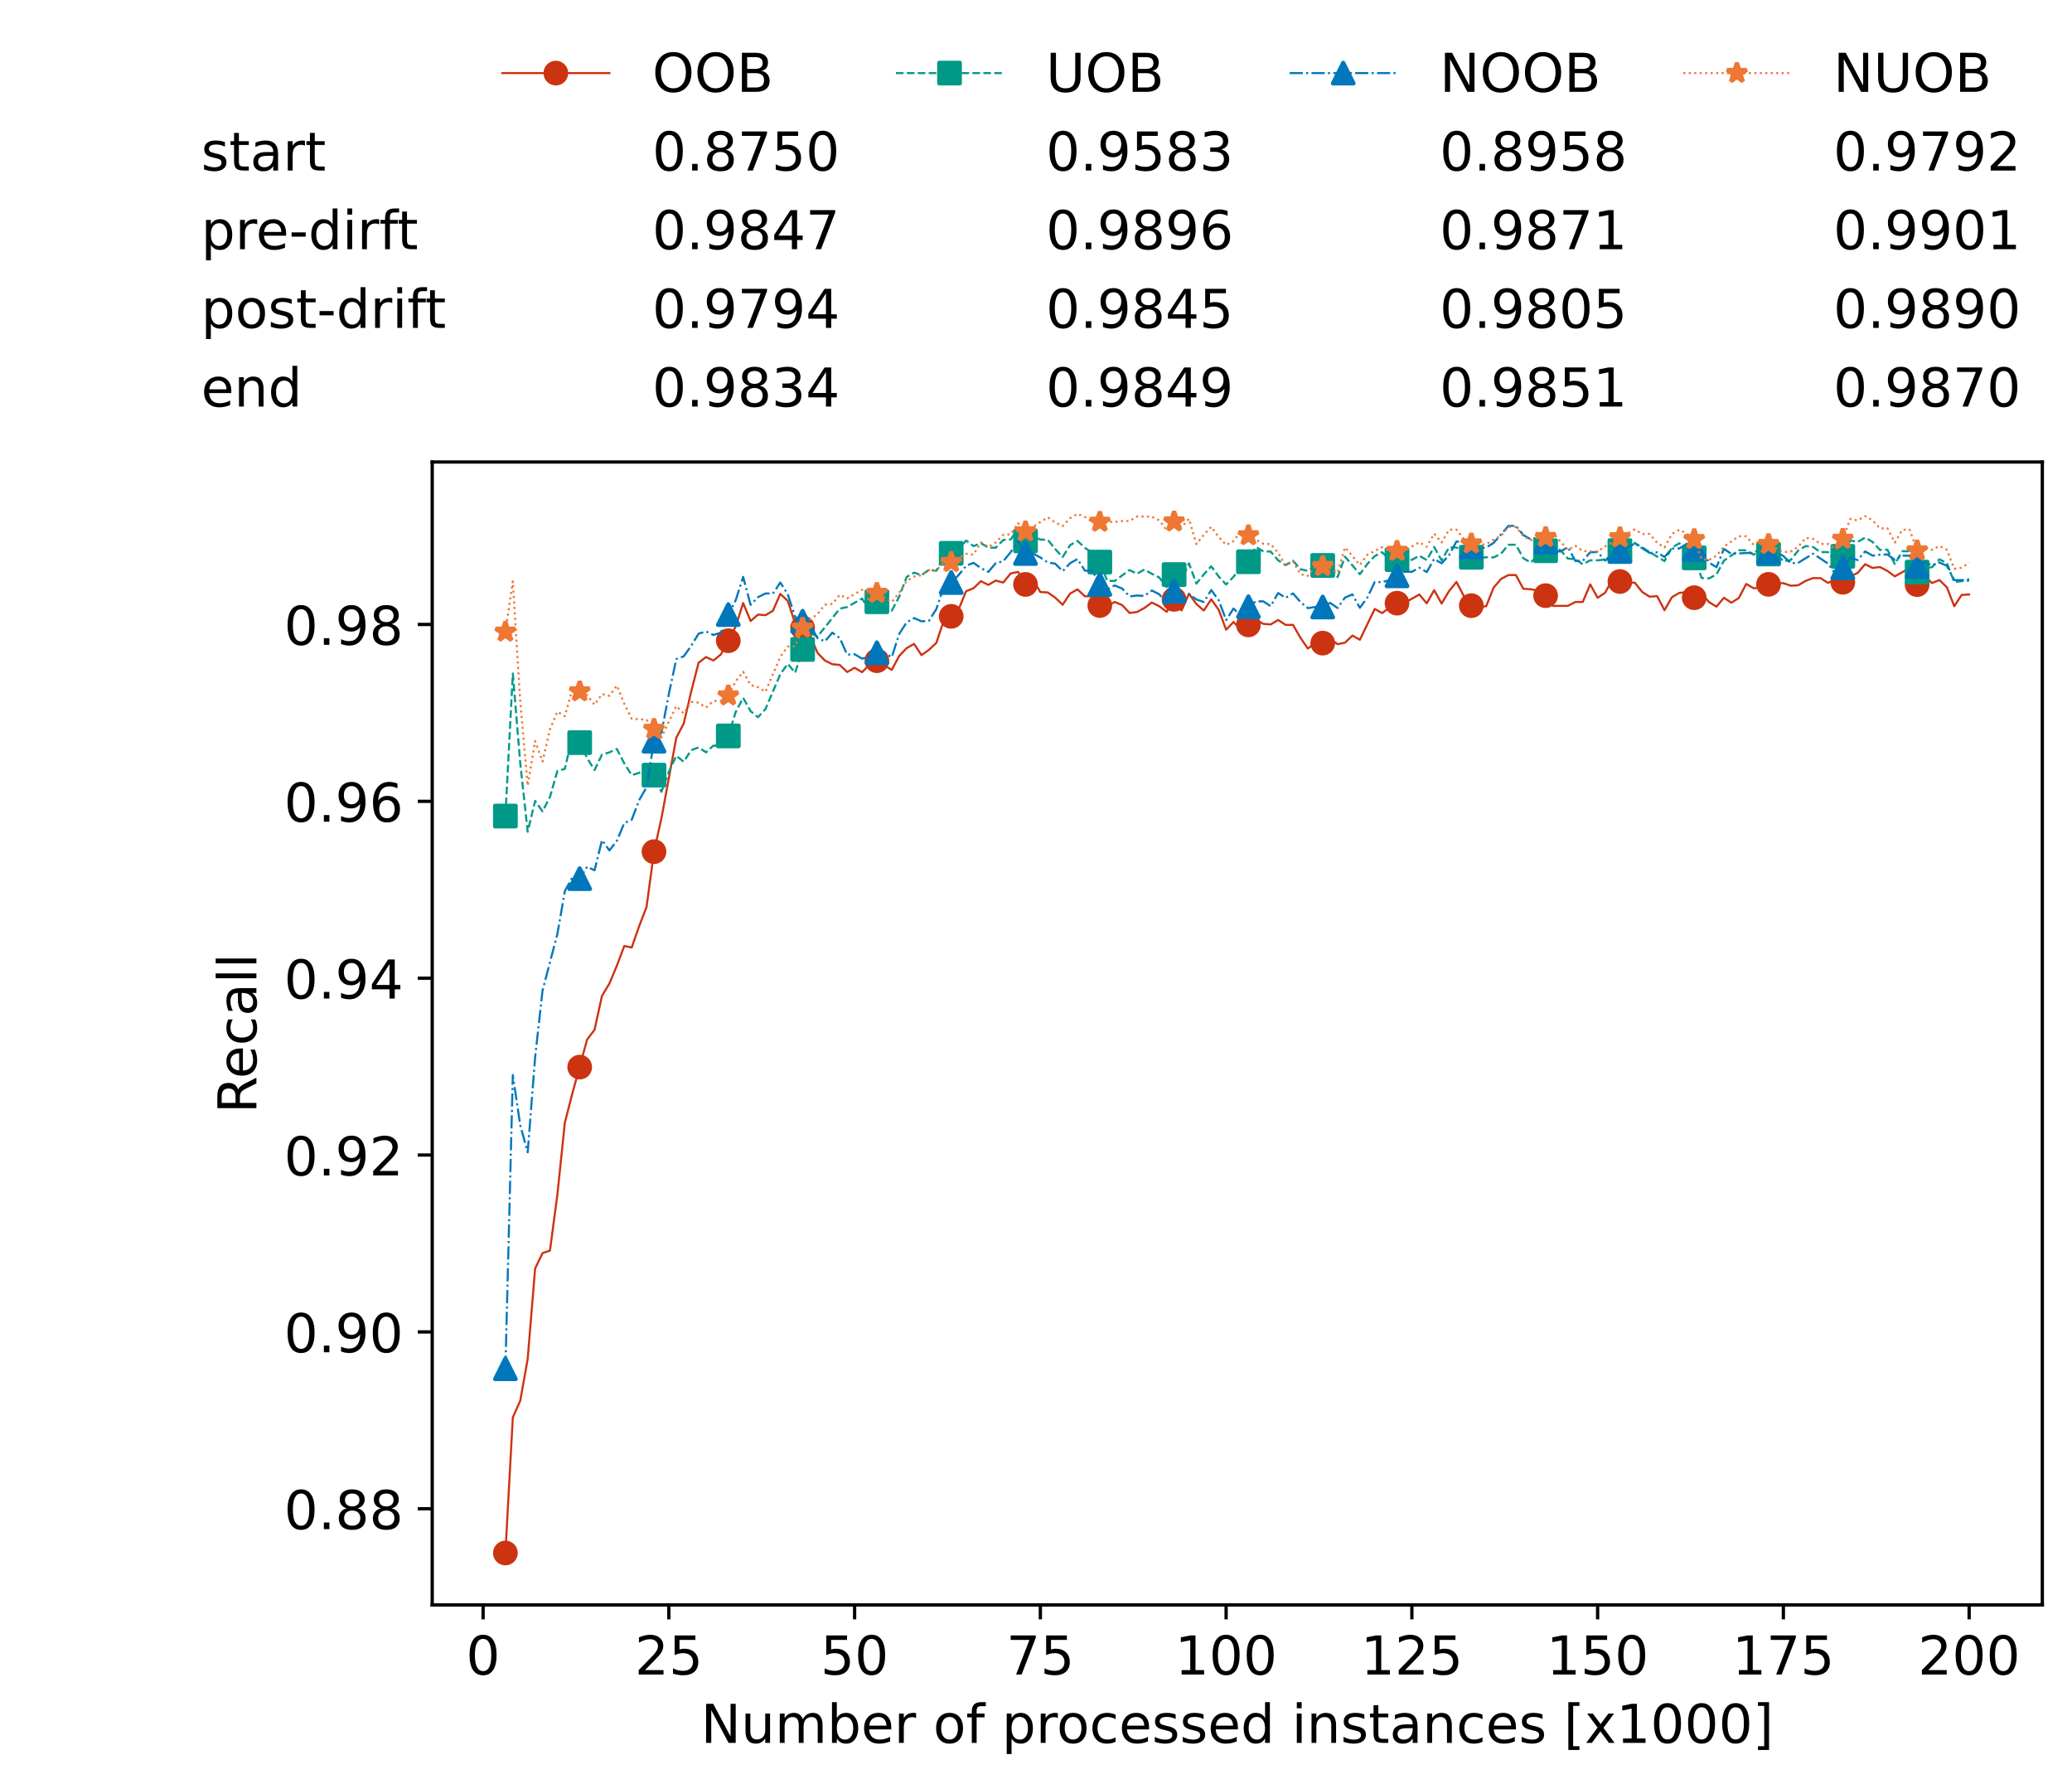 <?xml version="1.0" encoding="utf-8" standalone="no"?>
<!DOCTYPE svg PUBLIC "-//W3C//DTD SVG 1.1//EN"
  "http://www.w3.org/Graphics/SVG/1.1/DTD/svg11.dtd">
<!-- Created with matplotlib (https://matplotlib.org/) -->
<svg height="432.615pt" version="1.1" viewBox="0 0 502.65 432.615" width="502.65pt" xmlns="http://www.w3.org/2000/svg" xmlns:xlink="http://www.w3.org/1999/xlink">
 <defs>
  <style type="text/css">*{stroke-linecap:butt;stroke-linejoin:round;}</style>
 </defs>
 <g id="figure_1">
  <g id="patch_1">
   <path d="M 0 432.615 
L 502.65 432.615 
L 502.65 0 
L 0 0 
z
" style="fill:#ffffff;"/>
  </g>
  <g id="axes_1">
   <g id="patch_2">
    <path d="M 104.85 389.252 
L 495.45 389.252 
L 495.45 112.052 
L 104.85 112.052 
z
" style="fill:#ffffff;"/>
   </g>
   <g id="matplotlib.axis_1">
    <g id="xtick_1">
     <g id="line2d_1">
      <defs>
       <path d="M 0 0 
L 0 3.5 
" id="m2b718463b0" style="stroke:#000000;stroke-width:0.8;"/>
      </defs>
      <g>
       <use style="stroke:#000000;stroke-width:0.8;" x="117.197" xlink:href="#m2b718463b0" y="389.252"/>
      </g>
     </g>
     <g id="text_1">
      <!-- 0 -->
      <g transform="translate(113.061 406.13)scale(0.13 -0.13)">
       <defs>
        <path d="M 31.781 66.406 
Q 24.172 66.406 20.328 58.906 
Q 16.5 51.422 16.5 36.375 
Q 16.5 21.391 20.328 13.891 
Q 24.172 6.391 31.781 6.391 
Q 39.453 6.391 43.281 13.891 
Q 47.125 21.391 47.125 36.375 
Q 47.125 51.422 43.281 58.906 
Q 39.453 66.406 31.781 66.406 
z
M 31.781 74.219 
Q 44.047 74.219 50.516 64.516 
Q 56.984 54.828 56.984 36.375 
Q 56.984 17.969 50.516 8.266 
Q 44.047 -1.422 31.781 -1.422 
Q 19.531 -1.422 13.062 8.266 
Q 6.594 17.969 6.594 36.375 
Q 6.594 54.828 13.062 64.516 
Q 19.531 74.219 31.781 74.219 
z
" id="DejaVuSans-48"/>
       </defs>
       <use xlink:href="#DejaVuSans-48"/>
      </g>
     </g>
    </g>
    <g id="xtick_2">
     <g id="line2d_2">
      <g>
       <use style="stroke:#000000;stroke-width:0.8;" x="162.259" xlink:href="#m2b718463b0" y="389.252"/>
      </g>
     </g>
     <g id="text_2">
      <!-- 25 -->
      <g transform="translate(153.988 406.13)scale(0.13 -0.13)">
       <defs>
        <path d="M 19.188 8.297 
L 53.609 8.297 
L 53.609 0 
L 7.328 0 
L 7.328 8.297 
Q 12.938 14.109 22.625 23.891 
Q 32.328 33.688 34.812 36.531 
Q 39.547 41.844 41.422 45.531 
Q 43.312 49.219 43.312 52.781 
Q 43.312 58.594 39.234 62.25 
Q 35.156 65.922 28.609 65.922 
Q 23.969 65.922 18.812 64.312 
Q 13.672 62.703 7.812 59.422 
L 7.812 69.391 
Q 13.766 71.781 18.938 73 
Q 24.125 74.219 28.422 74.219 
Q 39.75 74.219 46.484 68.547 
Q 53.219 62.891 53.219 53.422 
Q 53.219 48.922 51.531 44.891 
Q 49.859 40.875 45.406 35.406 
Q 44.188 33.984 37.641 27.219 
Q 31.109 20.453 19.188 8.297 
z
" id="DejaVuSans-50"/>
        <path d="M 10.797 72.906 
L 49.516 72.906 
L 49.516 64.594 
L 19.828 64.594 
L 19.828 46.734 
Q 21.969 47.469 24.109 47.828 
Q 26.266 48.188 28.422 48.188 
Q 40.625 48.188 47.75 41.5 
Q 54.891 34.812 54.891 23.391 
Q 54.891 11.625 47.562 5.094 
Q 40.234 -1.422 26.906 -1.422 
Q 22.312 -1.422 17.547 -0.641 
Q 12.797 0.141 7.719 1.703 
L 7.719 11.625 
Q 12.109 9.234 16.797 8.062 
Q 21.484 6.891 26.703 6.891 
Q 35.156 6.891 40.078 11.328 
Q 45.016 15.766 45.016 23.391 
Q 45.016 31 40.078 35.438 
Q 35.156 39.891 26.703 39.891 
Q 22.75 39.891 18.812 39.016 
Q 14.891 38.141 10.797 36.281 
z
" id="DejaVuSans-53"/>
       </defs>
       <use xlink:href="#DejaVuSans-50"/>
       <use x="63.623" xlink:href="#DejaVuSans-53"/>
      </g>
     </g>
    </g>
    <g id="xtick_3">
     <g id="line2d_3">
      <g>
       <use style="stroke:#000000;stroke-width:0.8;" x="207.322" xlink:href="#m2b718463b0" y="389.252"/>
      </g>
     </g>
     <g id="text_3">
      <!-- 50 -->
      <g transform="translate(199.05 406.13)scale(0.13 -0.13)">
       <use xlink:href="#DejaVuSans-53"/>
       <use x="63.623" xlink:href="#DejaVuSans-48"/>
      </g>
     </g>
    </g>
    <g id="xtick_4">
     <g id="line2d_4">
      <g>
       <use style="stroke:#000000;stroke-width:0.8;" x="252.384" xlink:href="#m2b718463b0" y="389.252"/>
      </g>
     </g>
     <g id="text_4">
      <!-- 75 -->
      <g transform="translate(244.113 406.13)scale(0.13 -0.13)">
       <defs>
        <path d="M 8.203 72.906 
L 55.078 72.906 
L 55.078 68.703 
L 28.609 0 
L 18.312 0 
L 43.219 64.594 
L 8.203 64.594 
z
" id="DejaVuSans-55"/>
       </defs>
       <use xlink:href="#DejaVuSans-55"/>
       <use x="63.623" xlink:href="#DejaVuSans-53"/>
      </g>
     </g>
    </g>
    <g id="xtick_5">
     <g id="line2d_5">
      <g>
       <use style="stroke:#000000;stroke-width:0.8;" x="297.446" xlink:href="#m2b718463b0" y="389.252"/>
      </g>
     </g>
     <g id="text_5">
      <!-- 100 -->
      <g transform="translate(285.039 406.13)scale(0.13 -0.13)">
       <defs>
        <path d="M 12.406 8.297 
L 28.516 8.297 
L 28.516 63.922 
L 10.984 60.406 
L 10.984 69.391 
L 28.422 72.906 
L 38.281 72.906 
L 38.281 8.297 
L 54.391 8.297 
L 54.391 0 
L 12.406 0 
z
" id="DejaVuSans-49"/>
       </defs>
       <use xlink:href="#DejaVuSans-49"/>
       <use x="63.623" xlink:href="#DejaVuSans-48"/>
       <use x="127.246" xlink:href="#DejaVuSans-48"/>
      </g>
     </g>
    </g>
    <g id="xtick_6">
     <g id="line2d_6">
      <g>
       <use style="stroke:#000000;stroke-width:0.8;" x="342.509" xlink:href="#m2b718463b0" y="389.252"/>
      </g>
     </g>
     <g id="text_6">
      <!-- 125 -->
      <g transform="translate(330.102 406.13)scale(0.13 -0.13)">
       <use xlink:href="#DejaVuSans-49"/>
       <use x="63.623" xlink:href="#DejaVuSans-50"/>
       <use x="127.246" xlink:href="#DejaVuSans-53"/>
      </g>
     </g>
    </g>
    <g id="xtick_7">
     <g id="line2d_7">
      <g>
       <use style="stroke:#000000;stroke-width:0.8;" x="387.571" xlink:href="#m2b718463b0" y="389.252"/>
      </g>
     </g>
     <g id="text_7">
      <!-- 150 -->
      <g transform="translate(375.164 406.13)scale(0.13 -0.13)">
       <use xlink:href="#DejaVuSans-49"/>
       <use x="63.623" xlink:href="#DejaVuSans-53"/>
       <use x="127.246" xlink:href="#DejaVuSans-48"/>
      </g>
     </g>
    </g>
    <g id="xtick_8">
     <g id="line2d_8">
      <g>
       <use style="stroke:#000000;stroke-width:0.8;" x="432.633" xlink:href="#m2b718463b0" y="389.252"/>
      </g>
     </g>
     <g id="text_8">
      <!-- 175 -->
      <g transform="translate(420.226 406.13)scale(0.13 -0.13)">
       <use xlink:href="#DejaVuSans-49"/>
       <use x="63.623" xlink:href="#DejaVuSans-55"/>
       <use x="127.246" xlink:href="#DejaVuSans-53"/>
      </g>
     </g>
    </g>
    <g id="xtick_9">
     <g id="line2d_9">
      <g>
       <use style="stroke:#000000;stroke-width:0.8;" x="477.695" xlink:href="#m2b718463b0" y="389.252"/>
      </g>
     </g>
     <g id="text_9">
      <!-- 200 -->
      <g transform="translate(465.289 406.13)scale(0.13 -0.13)">
       <use xlink:href="#DejaVuSans-50"/>
       <use x="63.623" xlink:href="#DejaVuSans-48"/>
       <use x="127.246" xlink:href="#DejaVuSans-48"/>
      </g>
     </g>
    </g>
    <g id="text_10">
     <!-- Number of processed instances [x1000] -->
     <g transform="translate(170.025 422.711)scale(0.13 -0.13)">
      <defs>
       <path d="M 9.812 72.906 
L 23.094 72.906 
L 55.422 11.922 
L 55.422 72.906 
L 64.984 72.906 
L 64.984 0 
L 51.703 0 
L 19.391 60.984 
L 19.391 0 
L 9.812 0 
z
" id="DejaVuSans-78"/>
       <path d="M 8.5 21.578 
L 8.5 54.688 
L 17.484 54.688 
L 17.484 21.922 
Q 17.484 14.156 20.5 10.266 
Q 23.531 6.391 29.594 6.391 
Q 36.859 6.391 41.078 11.031 
Q 45.312 15.672 45.312 23.688 
L 45.312 54.688 
L 54.297 54.688 
L 54.297 0 
L 45.312 0 
L 45.312 8.406 
Q 42.047 3.422 37.719 1 
Q 33.406 -1.422 27.688 -1.422 
Q 18.266 -1.422 13.375 4.438 
Q 8.5 10.297 8.5 21.578 
z
M 31.109 56 
z
" id="DejaVuSans-117"/>
       <path d="M 52 44.188 
Q 55.375 50.25 60.062 53.125 
Q 64.75 56 71.094 56 
Q 79.641 56 84.281 50.016 
Q 88.922 44.047 88.922 33.016 
L 88.922 0 
L 79.891 0 
L 79.891 32.719 
Q 79.891 40.578 77.094 44.375 
Q 74.312 48.188 68.609 48.188 
Q 61.625 48.188 57.562 43.547 
Q 53.516 38.922 53.516 30.906 
L 53.516 0 
L 44.484 0 
L 44.484 32.719 
Q 44.484 40.625 41.703 44.406 
Q 38.922 48.188 33.109 48.188 
Q 26.219 48.188 22.156 43.531 
Q 18.109 38.875 18.109 30.906 
L 18.109 0 
L 9.078 0 
L 9.078 54.688 
L 18.109 54.688 
L 18.109 46.188 
Q 21.188 51.219 25.484 53.609 
Q 29.781 56 35.688 56 
Q 41.656 56 45.828 52.969 
Q 50 49.953 52 44.188 
z
" id="DejaVuSans-109"/>
       <path d="M 48.688 27.297 
Q 48.688 37.203 44.609 42.844 
Q 40.531 48.484 33.406 48.484 
Q 26.266 48.484 22.188 42.844 
Q 18.109 37.203 18.109 27.297 
Q 18.109 17.391 22.188 11.75 
Q 26.266 6.109 33.406 6.109 
Q 40.531 6.109 44.609 11.75 
Q 48.688 17.391 48.688 27.297 
z
M 18.109 46.391 
Q 20.953 51.266 25.266 53.625 
Q 29.594 56 35.594 56 
Q 45.562 56 51.781 48.094 
Q 58.016 40.188 58.016 27.297 
Q 58.016 14.406 51.781 6.484 
Q 45.562 -1.422 35.594 -1.422 
Q 29.594 -1.422 25.266 0.953 
Q 20.953 3.328 18.109 8.203 
L 18.109 0 
L 9.078 0 
L 9.078 75.984 
L 18.109 75.984 
z
" id="DejaVuSans-98"/>
       <path d="M 56.203 29.594 
L 56.203 25.203 
L 14.891 25.203 
Q 15.484 15.922 20.484 11.062 
Q 25.484 6.203 34.422 6.203 
Q 39.594 6.203 44.453 7.469 
Q 49.312 8.734 54.109 11.281 
L 54.109 2.781 
Q 49.266 0.734 44.188 -0.344 
Q 39.109 -1.422 33.891 -1.422 
Q 20.797 -1.422 13.156 6.188 
Q 5.516 13.812 5.516 26.812 
Q 5.516 40.234 12.766 48.109 
Q 20.016 56 32.328 56 
Q 43.359 56 49.781 48.891 
Q 56.203 41.797 56.203 29.594 
z
M 47.219 32.234 
Q 47.125 39.594 43.094 43.984 
Q 39.062 48.391 32.422 48.391 
Q 24.906 48.391 20.391 44.141 
Q 15.875 39.891 15.188 32.172 
z
" id="DejaVuSans-101"/>
       <path d="M 41.109 46.297 
Q 39.594 47.172 37.812 47.578 
Q 36.031 48 33.891 48 
Q 26.266 48 22.188 43.047 
Q 18.109 38.094 18.109 28.812 
L 18.109 0 
L 9.078 0 
L 9.078 54.688 
L 18.109 54.688 
L 18.109 46.188 
Q 20.953 51.172 25.484 53.578 
Q 30.031 56 36.531 56 
Q 37.453 56 38.578 55.875 
Q 39.703 55.766 41.062 55.516 
z
" id="DejaVuSans-114"/>
       <path id="DejaVuSans-32"/>
       <path d="M 30.609 48.391 
Q 23.391 48.391 19.188 42.75 
Q 14.984 37.109 14.984 27.297 
Q 14.984 17.484 19.156 11.844 
Q 23.344 6.203 30.609 6.203 
Q 37.797 6.203 41.984 11.859 
Q 46.188 17.531 46.188 27.297 
Q 46.188 37.016 41.984 42.703 
Q 37.797 48.391 30.609 48.391 
z
M 30.609 56 
Q 42.328 56 49.016 48.375 
Q 55.719 40.766 55.719 27.297 
Q 55.719 13.875 49.016 6.219 
Q 42.328 -1.422 30.609 -1.422 
Q 18.844 -1.422 12.172 6.219 
Q 5.516 13.875 5.516 27.297 
Q 5.516 40.766 12.172 48.375 
Q 18.844 56 30.609 56 
z
" id="DejaVuSans-111"/>
       <path d="M 37.109 75.984 
L 37.109 68.5 
L 28.516 68.5 
Q 23.688 68.5 21.797 66.547 
Q 19.922 64.594 19.922 59.516 
L 19.922 54.688 
L 34.719 54.688 
L 34.719 47.703 
L 19.922 47.703 
L 19.922 0 
L 10.891 0 
L 10.891 47.703 
L 2.297 47.703 
L 2.297 54.688 
L 10.891 54.688 
L 10.891 58.5 
Q 10.891 67.625 15.141 71.797 
Q 19.391 75.984 28.609 75.984 
z
" id="DejaVuSans-102"/>
       <path d="M 18.109 8.203 
L 18.109 -20.797 
L 9.078 -20.797 
L 9.078 54.688 
L 18.109 54.688 
L 18.109 46.391 
Q 20.953 51.266 25.266 53.625 
Q 29.594 56 35.594 56 
Q 45.562 56 51.781 48.094 
Q 58.016 40.188 58.016 27.297 
Q 58.016 14.406 51.781 6.484 
Q 45.562 -1.422 35.594 -1.422 
Q 29.594 -1.422 25.266 0.953 
Q 20.953 3.328 18.109 8.203 
z
M 48.688 27.297 
Q 48.688 37.203 44.609 42.844 
Q 40.531 48.484 33.406 48.484 
Q 26.266 48.484 22.188 42.844 
Q 18.109 37.203 18.109 27.297 
Q 18.109 17.391 22.188 11.75 
Q 26.266 6.109 33.406 6.109 
Q 40.531 6.109 44.609 11.75 
Q 48.688 17.391 48.688 27.297 
z
" id="DejaVuSans-112"/>
       <path d="M 48.781 52.594 
L 48.781 44.188 
Q 44.969 46.297 41.141 47.344 
Q 37.312 48.391 33.406 48.391 
Q 24.656 48.391 19.812 42.844 
Q 14.984 37.312 14.984 27.297 
Q 14.984 17.281 19.812 11.734 
Q 24.656 6.203 33.406 6.203 
Q 37.312 6.203 41.141 7.25 
Q 44.969 8.297 48.781 10.406 
L 48.781 2.094 
Q 45.016 0.344 40.984 -0.531 
Q 36.969 -1.422 32.422 -1.422 
Q 20.062 -1.422 12.781 6.344 
Q 5.516 14.109 5.516 27.297 
Q 5.516 40.672 12.859 48.328 
Q 20.219 56 33.016 56 
Q 37.156 56 41.109 55.141 
Q 45.062 54.297 48.781 52.594 
z
" id="DejaVuSans-99"/>
       <path d="M 44.281 53.078 
L 44.281 44.578 
Q 40.484 46.531 36.375 47.5 
Q 32.281 48.484 27.875 48.484 
Q 21.188 48.484 17.844 46.438 
Q 14.5 44.391 14.5 40.281 
Q 14.5 37.156 16.891 35.375 
Q 19.281 33.594 26.516 31.984 
L 29.594 31.297 
Q 39.156 29.25 43.188 25.516 
Q 47.219 21.781 47.219 15.094 
Q 47.219 7.469 41.188 3.016 
Q 35.156 -1.422 24.609 -1.422 
Q 20.219 -1.422 15.453 -0.562 
Q 10.688 0.297 5.422 2 
L 5.422 11.281 
Q 10.406 8.688 15.234 7.391 
Q 20.062 6.109 24.812 6.109 
Q 31.156 6.109 34.562 8.281 
Q 37.984 10.453 37.984 14.406 
Q 37.984 18.062 35.516 20.016 
Q 33.062 21.969 24.703 23.781 
L 21.578 24.516 
Q 13.234 26.266 9.516 29.906 
Q 5.812 33.547 5.812 39.891 
Q 5.812 47.609 11.281 51.797 
Q 16.75 56 26.812 56 
Q 31.781 56 36.172 55.266 
Q 40.578 54.547 44.281 53.078 
z
" id="DejaVuSans-115"/>
       <path d="M 45.406 46.391 
L 45.406 75.984 
L 54.391 75.984 
L 54.391 0 
L 45.406 0 
L 45.406 8.203 
Q 42.578 3.328 38.25 0.953 
Q 33.938 -1.422 27.875 -1.422 
Q 17.969 -1.422 11.734 6.484 
Q 5.516 14.406 5.516 27.297 
Q 5.516 40.188 11.734 48.094 
Q 17.969 56 27.875 56 
Q 33.938 56 38.25 53.625 
Q 42.578 51.266 45.406 46.391 
z
M 14.797 27.297 
Q 14.797 17.391 18.875 11.75 
Q 22.953 6.109 30.078 6.109 
Q 37.203 6.109 41.297 11.75 
Q 45.406 17.391 45.406 27.297 
Q 45.406 37.203 41.297 42.844 
Q 37.203 48.484 30.078 48.484 
Q 22.953 48.484 18.875 42.844 
Q 14.797 37.203 14.797 27.297 
z
" id="DejaVuSans-100"/>
       <path d="M 9.422 54.688 
L 18.406 54.688 
L 18.406 0 
L 9.422 0 
z
M 9.422 75.984 
L 18.406 75.984 
L 18.406 64.594 
L 9.422 64.594 
z
" id="DejaVuSans-105"/>
       <path d="M 54.891 33.016 
L 54.891 0 
L 45.906 0 
L 45.906 32.719 
Q 45.906 40.484 42.875 44.328 
Q 39.844 48.188 33.797 48.188 
Q 26.516 48.188 22.312 43.547 
Q 18.109 38.922 18.109 30.906 
L 18.109 0 
L 9.078 0 
L 9.078 54.688 
L 18.109 54.688 
L 18.109 46.188 
Q 21.344 51.125 25.703 53.562 
Q 30.078 56 35.797 56 
Q 45.219 56 50.047 50.172 
Q 54.891 44.344 54.891 33.016 
z
" id="DejaVuSans-110"/>
       <path d="M 18.312 70.219 
L 18.312 54.688 
L 36.812 54.688 
L 36.812 47.703 
L 18.312 47.703 
L 18.312 18.016 
Q 18.312 11.328 20.141 9.422 
Q 21.969 7.516 27.594 7.516 
L 36.812 7.516 
L 36.812 0 
L 27.594 0 
Q 17.188 0 13.234 3.875 
Q 9.281 7.766 9.281 18.016 
L 9.281 47.703 
L 2.688 47.703 
L 2.688 54.688 
L 9.281 54.688 
L 9.281 70.219 
z
" id="DejaVuSans-116"/>
       <path d="M 34.281 27.484 
Q 23.391 27.484 19.188 25 
Q 14.984 22.516 14.984 16.5 
Q 14.984 11.719 18.141 8.906 
Q 21.297 6.109 26.703 6.109 
Q 34.188 6.109 38.703 11.406 
Q 43.219 16.703 43.219 25.484 
L 43.219 27.484 
z
M 52.203 31.203 
L 52.203 0 
L 43.219 0 
L 43.219 8.297 
Q 40.141 3.328 35.547 0.953 
Q 30.953 -1.422 24.312 -1.422 
Q 15.922 -1.422 10.953 3.297 
Q 6 8.016 6 15.922 
Q 6 25.141 12.172 29.828 
Q 18.359 34.516 30.609 34.516 
L 43.219 34.516 
L 43.219 35.406 
Q 43.219 41.609 39.141 45 
Q 35.062 48.391 27.688 48.391 
Q 23 48.391 18.547 47.266 
Q 14.109 46.141 10.016 43.891 
L 10.016 52.203 
Q 14.938 54.109 19.578 55.047 
Q 24.219 56 28.609 56 
Q 40.484 56 46.344 49.844 
Q 52.203 43.703 52.203 31.203 
z
" id="DejaVuSans-97"/>
       <path d="M 8.594 75.984 
L 29.297 75.984 
L 29.297 69 
L 17.578 69 
L 17.578 -6.203 
L 29.297 -6.203 
L 29.297 -13.188 
L 8.594 -13.188 
z
" id="DejaVuSans-91"/>
       <path d="M 54.891 54.688 
L 35.109 28.078 
L 55.906 0 
L 45.312 0 
L 29.391 21.484 
L 13.484 0 
L 2.875 0 
L 24.125 28.609 
L 4.688 54.688 
L 15.281 54.688 
L 29.781 35.203 
L 44.281 54.688 
z
" id="DejaVuSans-120"/>
       <path d="M 30.422 75.984 
L 30.422 -13.188 
L 9.719 -13.188 
L 9.719 -6.203 
L 21.391 -6.203 
L 21.391 69 
L 9.719 69 
L 9.719 75.984 
z
" id="DejaVuSans-93"/>
      </defs>
      <use xlink:href="#DejaVuSans-78"/>
      <use x="74.805" xlink:href="#DejaVuSans-117"/>
      <use x="138.184" xlink:href="#DejaVuSans-109"/>
      <use x="235.596" xlink:href="#DejaVuSans-98"/>
      <use x="299.072" xlink:href="#DejaVuSans-101"/>
      <use x="360.596" xlink:href="#DejaVuSans-114"/>
      <use x="401.709" xlink:href="#DejaVuSans-32"/>
      <use x="433.496" xlink:href="#DejaVuSans-111"/>
      <use x="494.678" xlink:href="#DejaVuSans-102"/>
      <use x="529.883" xlink:href="#DejaVuSans-32"/>
      <use x="561.67" xlink:href="#DejaVuSans-112"/>
      <use x="625.146" xlink:href="#DejaVuSans-114"/>
      <use x="664.01" xlink:href="#DejaVuSans-111"/>
      <use x="725.191" xlink:href="#DejaVuSans-99"/>
      <use x="780.172" xlink:href="#DejaVuSans-101"/>
      <use x="841.695" xlink:href="#DejaVuSans-115"/>
      <use x="893.795" xlink:href="#DejaVuSans-115"/>
      <use x="945.895" xlink:href="#DejaVuSans-101"/>
      <use x="1007.418" xlink:href="#DejaVuSans-100"/>
      <use x="1070.895" xlink:href="#DejaVuSans-32"/>
      <use x="1102.682" xlink:href="#DejaVuSans-105"/>
      <use x="1130.465" xlink:href="#DejaVuSans-110"/>
      <use x="1193.844" xlink:href="#DejaVuSans-115"/>
      <use x="1245.943" xlink:href="#DejaVuSans-116"/>
      <use x="1285.152" xlink:href="#DejaVuSans-97"/>
      <use x="1346.432" xlink:href="#DejaVuSans-110"/>
      <use x="1409.811" xlink:href="#DejaVuSans-99"/>
      <use x="1464.791" xlink:href="#DejaVuSans-101"/>
      <use x="1526.314" xlink:href="#DejaVuSans-115"/>
      <use x="1578.414" xlink:href="#DejaVuSans-32"/>
      <use x="1610.201" xlink:href="#DejaVuSans-91"/>
      <use x="1649.215" xlink:href="#DejaVuSans-120"/>
      <use x="1708.395" xlink:href="#DejaVuSans-49"/>
      <use x="1772.018" xlink:href="#DejaVuSans-48"/>
      <use x="1835.641" xlink:href="#DejaVuSans-48"/>
      <use x="1899.264" xlink:href="#DejaVuSans-48"/>
      <use x="1962.887" xlink:href="#DejaVuSans-93"/>
     </g>
    </g>
   </g>
   <g id="matplotlib.axis_2">
    <g id="ytick_1">
     <g id="line2d_10">
      <defs>
       <path d="M 0 0 
L -3.5 0 
" id="m4b07227eb6" style="stroke:#000000;stroke-width:0.8;"/>
      </defs>
      <g>
       <use style="stroke:#000000;stroke-width:0.8;" x="104.85" xlink:href="#m4b07227eb6" y="365.928"/>
      </g>
     </g>
     <g id="text_11">
      <!-- 0.88 -->
      <g transform="translate(68.905 370.867)scale(0.13 -0.13)">
       <defs>
        <path d="M 10.688 12.406 
L 21 12.406 
L 21 0 
L 10.688 0 
z
" id="DejaVuSans-46"/>
        <path d="M 31.781 34.625 
Q 24.75 34.625 20.719 30.859 
Q 16.703 27.094 16.703 20.516 
Q 16.703 13.922 20.719 10.156 
Q 24.75 6.391 31.781 6.391 
Q 38.812 6.391 42.859 10.172 
Q 46.922 13.969 46.922 20.516 
Q 46.922 27.094 42.891 30.859 
Q 38.875 34.625 31.781 34.625 
z
M 21.922 38.812 
Q 15.578 40.375 12.031 44.719 
Q 8.5 49.078 8.5 55.328 
Q 8.5 64.062 14.719 69.141 
Q 20.953 74.219 31.781 74.219 
Q 42.672 74.219 48.875 69.141 
Q 55.078 64.062 55.078 55.328 
Q 55.078 49.078 51.531 44.719 
Q 48 40.375 41.703 38.812 
Q 48.828 37.156 52.797 32.312 
Q 56.781 27.484 56.781 20.516 
Q 56.781 9.906 50.312 4.234 
Q 43.844 -1.422 31.781 -1.422 
Q 19.734 -1.422 13.25 4.234 
Q 6.781 9.906 6.781 20.516 
Q 6.781 27.484 10.781 32.312 
Q 14.797 37.156 21.922 38.812 
z
M 18.312 54.391 
Q 18.312 48.734 21.844 45.562 
Q 25.391 42.391 31.781 42.391 
Q 38.141 42.391 41.719 45.562 
Q 45.312 48.734 45.312 54.391 
Q 45.312 60.062 41.719 63.234 
Q 38.141 66.406 31.781 66.406 
Q 25.391 66.406 21.844 63.234 
Q 18.312 60.062 18.312 54.391 
z
" id="DejaVuSans-56"/>
       </defs>
       <use xlink:href="#DejaVuSans-48"/>
       <use x="63.623" xlink:href="#DejaVuSans-46"/>
       <use x="95.41" xlink:href="#DejaVuSans-56"/>
       <use x="159.033" xlink:href="#DejaVuSans-56"/>
      </g>
     </g>
    </g>
    <g id="ytick_2">
     <g id="line2d_11">
      <g>
       <use style="stroke:#000000;stroke-width:0.8;" x="104.85" xlink:href="#m4b07227eb6" y="323.034"/>
      </g>
     </g>
     <g id="text_12">
      <!-- 0.90 -->
      <g transform="translate(68.905 327.973)scale(0.13 -0.13)">
       <defs>
        <path d="M 10.984 1.516 
L 10.984 10.5 
Q 14.703 8.734 18.5 7.812 
Q 22.312 6.891 25.984 6.891 
Q 35.75 6.891 40.891 13.453 
Q 46.047 20.016 46.781 33.406 
Q 43.953 29.203 39.594 26.953 
Q 35.25 24.703 29.984 24.703 
Q 19.047 24.703 12.672 31.312 
Q 6.297 37.938 6.297 49.422 
Q 6.297 60.641 12.938 67.422 
Q 19.578 74.219 30.609 74.219 
Q 43.266 74.219 49.922 64.516 
Q 56.594 54.828 56.594 36.375 
Q 56.594 19.141 48.406 8.859 
Q 40.234 -1.422 26.422 -1.422 
Q 22.703 -1.422 18.891 -0.688 
Q 15.094 0.047 10.984 1.516 
z
M 30.609 32.422 
Q 37.25 32.422 41.125 36.953 
Q 45.016 41.5 45.016 49.422 
Q 45.016 57.281 41.125 61.844 
Q 37.25 66.406 30.609 66.406 
Q 23.969 66.406 20.094 61.844 
Q 16.219 57.281 16.219 49.422 
Q 16.219 41.5 20.094 36.953 
Q 23.969 32.422 30.609 32.422 
z
" id="DejaVuSans-57"/>
       </defs>
       <use xlink:href="#DejaVuSans-48"/>
       <use x="63.623" xlink:href="#DejaVuSans-46"/>
       <use x="95.41" xlink:href="#DejaVuSans-57"/>
       <use x="159.033" xlink:href="#DejaVuSans-48"/>
      </g>
     </g>
    </g>
    <g id="ytick_3">
     <g id="line2d_12">
      <g>
       <use style="stroke:#000000;stroke-width:0.8;" x="104.85" xlink:href="#m4b07227eb6" y="280.139"/>
      </g>
     </g>
     <g id="text_13">
      <!-- 0.92 -->
      <g transform="translate(68.905 285.078)scale(0.13 -0.13)">
       <use xlink:href="#DejaVuSans-48"/>
       <use x="63.623" xlink:href="#DejaVuSans-46"/>
       <use x="95.41" xlink:href="#DejaVuSans-57"/>
       <use x="159.033" xlink:href="#DejaVuSans-50"/>
      </g>
     </g>
    </g>
    <g id="ytick_4">
     <g id="line2d_13">
      <g>
       <use style="stroke:#000000;stroke-width:0.8;" x="104.85" xlink:href="#m4b07227eb6" y="237.244"/>
      </g>
     </g>
     <g id="text_14">
      <!-- 0.94 -->
      <g transform="translate(68.905 242.183)scale(0.13 -0.13)">
       <defs>
        <path d="M 37.797 64.312 
L 12.891 25.391 
L 37.797 25.391 
z
M 35.203 72.906 
L 47.609 72.906 
L 47.609 25.391 
L 58.016 25.391 
L 58.016 17.188 
L 47.609 17.188 
L 47.609 0 
L 37.797 0 
L 37.797 17.188 
L 4.891 17.188 
L 4.891 26.703 
z
" id="DejaVuSans-52"/>
       </defs>
       <use xlink:href="#DejaVuSans-48"/>
       <use x="63.623" xlink:href="#DejaVuSans-46"/>
       <use x="95.41" xlink:href="#DejaVuSans-57"/>
       <use x="159.033" xlink:href="#DejaVuSans-52"/>
      </g>
     </g>
    </g>
    <g id="ytick_5">
     <g id="line2d_14">
      <g>
       <use style="stroke:#000000;stroke-width:0.8;" x="104.85" xlink:href="#m4b07227eb6" y="194.35"/>
      </g>
     </g>
     <g id="text_15">
      <!-- 0.96 -->
      <g transform="translate(68.905 199.289)scale(0.13 -0.13)">
       <defs>
        <path d="M 33.016 40.375 
Q 26.375 40.375 22.484 35.828 
Q 18.609 31.297 18.609 23.391 
Q 18.609 15.531 22.484 10.953 
Q 26.375 6.391 33.016 6.391 
Q 39.656 6.391 43.531 10.953 
Q 47.406 15.531 47.406 23.391 
Q 47.406 31.297 43.531 35.828 
Q 39.656 40.375 33.016 40.375 
z
M 52.594 71.297 
L 52.594 62.312 
Q 48.875 64.062 45.094 64.984 
Q 41.312 65.922 37.594 65.922 
Q 27.828 65.922 22.672 59.328 
Q 17.531 52.734 16.797 39.406 
Q 19.672 43.656 24.016 45.922 
Q 28.375 48.188 33.594 48.188 
Q 44.578 48.188 50.953 41.516 
Q 57.328 34.859 57.328 23.391 
Q 57.328 12.156 50.688 5.359 
Q 44.047 -1.422 33.016 -1.422 
Q 20.359 -1.422 13.672 8.266 
Q 6.984 17.969 6.984 36.375 
Q 6.984 53.656 15.188 63.938 
Q 23.391 74.219 37.203 74.219 
Q 40.922 74.219 44.703 73.484 
Q 48.484 72.75 52.594 71.297 
z
" id="DejaVuSans-54"/>
       </defs>
       <use xlink:href="#DejaVuSans-48"/>
       <use x="63.623" xlink:href="#DejaVuSans-46"/>
       <use x="95.41" xlink:href="#DejaVuSans-57"/>
       <use x="159.033" xlink:href="#DejaVuSans-54"/>
      </g>
     </g>
    </g>
    <g id="ytick_6">
     <g id="line2d_15">
      <g>
       <use style="stroke:#000000;stroke-width:0.8;" x="104.85" xlink:href="#m4b07227eb6" y="151.455"/>
      </g>
     </g>
     <g id="text_16">
      <!-- 0.98 -->
      <g transform="translate(68.905 156.394)scale(0.13 -0.13)">
       <use xlink:href="#DejaVuSans-48"/>
       <use x="63.623" xlink:href="#DejaVuSans-46"/>
       <use x="95.41" xlink:href="#DejaVuSans-57"/>
       <use x="159.033" xlink:href="#DejaVuSans-56"/>
      </g>
     </g>
    </g>
    <g id="text_17">
     <!-- Recall -->
     <g transform="translate(62.201 270.044)rotate(-90)scale(0.13 -0.13)">
      <defs>
       <path d="M 44.391 34.188 
Q 47.562 33.109 50.562 29.594 
Q 53.562 26.078 56.594 19.922 
L 66.609 0 
L 56 0 
L 46.688 18.703 
Q 43.062 26.031 39.672 28.422 
Q 36.281 30.812 30.422 30.812 
L 19.672 30.812 
L 19.672 0 
L 9.812 0 
L 9.812 72.906 
L 32.078 72.906 
Q 44.578 72.906 50.734 67.672 
Q 56.891 62.453 56.891 51.906 
Q 56.891 45.016 53.688 40.469 
Q 50.484 35.938 44.391 34.188 
z
M 19.672 64.797 
L 19.672 38.922 
L 32.078 38.922 
Q 39.203 38.922 42.844 42.219 
Q 46.484 45.516 46.484 51.906 
Q 46.484 58.297 42.844 61.547 
Q 39.203 64.797 32.078 64.797 
z
" id="DejaVuSans-82"/>
       <path d="M 9.422 75.984 
L 18.406 75.984 
L 18.406 0 
L 9.422 0 
z
" id="DejaVuSans-108"/>
      </defs>
      <use xlink:href="#DejaVuSans-82"/>
      <use x="64.982" xlink:href="#DejaVuSans-101"/>
      <use x="126.506" xlink:href="#DejaVuSans-99"/>
      <use x="181.486" xlink:href="#DejaVuSans-97"/>
      <use x="242.766" xlink:href="#DejaVuSans-108"/>
      <use x="270.549" xlink:href="#DejaVuSans-108"/>
     </g>
    </g>
   </g>
   <g id="line2d_16"/>
   <g id="line2d_17"/>
   <g id="line2d_18"/>
   <g id="line2d_19"/>
   <g id="line2d_20"/>
   <g id="line2d_21">
    <path clip-path="url(#p77f7542294)" d="M 122.605 376.652 
L 124.407 343.773 
L 126.21 339.719 
L 128.012 329.59 
L 129.815 307.667 
L 131.617 303.92 
L 133.419 303.314 
L 135.222 289.693 
L 137.024 272.307 
L 138.827 265.257 
L 142.432 252.118 
L 144.234 249.758 
L 146.037 241.518 
L 147.839 238.551 
L 149.642 234.22 
L 151.444 229.43 
L 153.247 229.807 
L 155.049 224.639 
L 156.852 219.964 
L 158.654 206.56 
L 160.457 198.466 
L 164.062 178.935 
L 165.864 175.487 
L 167.667 167.773 
L 169.469 160.741 
L 171.272 159.35 
L 173.074 160.199 
L 174.877 158.722 
L 178.482 151.902 
L 180.284 146.258 
L 182.087 150.61 
L 183.889 149.06 
L 185.692 149.21 
L 187.494 148.14 
L 189.297 144.039 
L 191.099 145.733 
L 192.902 151.237 
L 194.704 152.278 
L 196.507 154.119 
L 198.309 158.328 
L 200.112 160.209 
L 201.914 161.092 
L 203.717 161.267 
L 205.519 162.991 
L 207.322 161.958 
L 209.124 163.029 
L 210.927 161.202 
L 212.729 160.236 
L 216.334 162.472 
L 218.137 159.085 
L 219.939 157.206 
L 221.742 156.165 
L 223.544 158.889 
L 225.347 157.619 
L 227.149 155.913 
L 228.952 150.527 
L 230.754 149.485 
L 232.557 147.788 
L 234.359 143.401 
L 236.162 142.672 
L 237.964 140.942 
L 239.767 141.861 
L 241.569 140.8 
L 243.372 141.291 
L 245.174 139.086 
L 246.976 138.704 
L 248.779 141.739 
L 250.581 140.586 
L 252.384 143.588 
L 254.186 143.687 
L 255.989 144.952 
L 257.791 146.671 
L 259.594 143.96 
L 261.396 142.948 
L 263.199 144.63 
L 265.001 144.601 
L 266.804 146.859 
L 268.606 146.974 
L 270.409 145.999 
L 272.211 146.744 
L 274.014 148.653 
L 275.816 148.446 
L 277.619 147.449 
L 279.421 146.134 
L 281.224 147.034 
L 283.026 148.39 
L 284.829 145.355 
L 286.631 148.07 
L 288.434 143.985 
L 290.236 146.502 
L 292.039 148.074 
L 293.841 145.351 
L 295.644 147.896 
L 297.446 152.726 
L 299.249 150.853 
L 301.051 152.758 
L 304.656 150.254 
L 306.459 151.305 
L 308.261 151.45 
L 310.064 150.367 
L 311.866 151.548 
L 313.669 151.548 
L 315.471 154.671 
L 317.274 157.291 
L 319.076 155.981 
L 320.879 155.981 
L 322.681 154.995 
L 324.484 156.228 
L 326.286 155.869 
L 328.089 154.142 
L 329.891 155.167 
L 333.496 147.69 
L 335.299 148.691 
L 337.101 147.34 
L 338.904 146.289 
L 340.706 146.238 
L 344.311 144.185 
L 346.114 146.329 
L 347.916 143.144 
L 349.719 146.371 
L 351.521 143.372 
L 353.324 141.138 
L 355.126 144.585 
L 356.928 146.891 
L 358.731 147.185 
L 360.533 147.036 
L 362.336 142.52 
L 364.138 140.418 
L 365.941 139.47 
L 367.743 139.47 
L 369.546 142.796 
L 371.348 142.908 
L 373.151 143.259 
L 374.953 144.464 
L 376.756 146.954 
L 380.361 146.934 
L 382.163 146.004 
L 383.966 146.004 
L 385.768 141.729 
L 387.571 144.985 
L 389.373 143.782 
L 391.176 140.519 
L 392.978 141.035 
L 394.781 141.343 
L 396.583 141.311 
L 398.386 143.568 
L 400.188 144.721 
L 401.991 144.575 
L 403.793 147.998 
L 405.596 144.839 
L 407.398 143.789 
L 409.201 143.615 
L 411.003 144.963 
L 412.806 143.978 
L 414.608 146.04 
L 416.411 147.122 
L 418.213 144.971 
L 420.016 146.175 
L 421.818 145.035 
L 423.621 141.624 
L 425.423 142.675 
L 427.226 142.482 
L 429.028 141.722 
L 430.831 141.473 
L 432.633 141.443 
L 434.436 142.058 
L 436.238 141.946 
L 438.041 140.874 
L 439.843 140.201 
L 441.646 140.215 
L 443.448 141.37 
L 445.251 140.586 
L 447.053 141.218 
L 448.856 139.792 
L 450.658 138.948 
L 452.461 136.846 
L 454.263 137.742 
L 456.066 137.521 
L 457.868 138.47 
L 459.671 139.79 
L 463.276 137.758 
L 465.078 141.788 
L 466.881 139.706 
L 468.683 141.411 
L 470.485 140.684 
L 472.288 142.416 
L 474.09 147.028 
L 475.893 144.278 
L 477.695 144.187 
L 477.695 144.187 
" style="fill:none;stroke:#cc3311;stroke-linecap:square;stroke-width:0.5;"/>
    <defs>
     <path d="M 0 2.5 
C 0.663 2.5 1.299 2.237 1.768 1.768 
C 2.237 1.299 2.5 0.663 2.5 0 
C 2.5 -0.663 2.237 -1.299 1.768 -1.768 
C 1.299 -2.237 0.663 -2.5 0 -2.5 
C -0.663 -2.5 -1.299 -2.237 -1.768 -1.768 
C -2.237 -1.299 -2.5 -0.663 -2.5 0 
C -2.5 0.663 -2.237 1.299 -1.768 1.768 
C -1.299 2.237 -0.663 2.5 0 2.5 
z
" id="m5d0db827cd" style="stroke:#cc3311;"/>
    </defs>
    <g clip-path="url(#p77f7542294)">
     <use style="fill:#cc3311;stroke:#cc3311;" x="122.605" xlink:href="#m5d0db827cd" y="376.652"/>
     <use style="fill:#cc3311;stroke:#cc3311;" x="140.629" xlink:href="#m5d0db827cd" y="258.811"/>
     <use style="fill:#cc3311;stroke:#cc3311;" x="158.654" xlink:href="#m5d0db827cd" y="206.56"/>
     <use style="fill:#cc3311;stroke:#cc3311;" x="176.679" xlink:href="#m5d0db827cd" y="155.399"/>
     <use style="fill:#cc3311;stroke:#cc3311;" x="194.704" xlink:href="#m5d0db827cd" y="152.278"/>
     <use style="fill:#cc3311;stroke:#cc3311;" x="212.729" xlink:href="#m5d0db827cd" y="160.236"/>
     <use style="fill:#cc3311;stroke:#cc3311;" x="230.754" xlink:href="#m5d0db827cd" y="149.485"/>
     <use style="fill:#cc3311;stroke:#cc3311;" x="248.779" xlink:href="#m5d0db827cd" y="141.739"/>
     <use style="fill:#cc3311;stroke:#cc3311;" x="266.804" xlink:href="#m5d0db827cd" y="146.859"/>
     <use style="fill:#cc3311;stroke:#cc3311;" x="284.829" xlink:href="#m5d0db827cd" y="145.355"/>
     <use style="fill:#cc3311;stroke:#cc3311;" x="302.854" xlink:href="#m5d0db827cd" y="151.552"/>
     <use style="fill:#cc3311;stroke:#cc3311;" x="320.879" xlink:href="#m5d0db827cd" y="155.981"/>
     <use style="fill:#cc3311;stroke:#cc3311;" x="338.904" xlink:href="#m5d0db827cd" y="146.289"/>
     <use style="fill:#cc3311;stroke:#cc3311;" x="356.928" xlink:href="#m5d0db827cd" y="146.891"/>
     <use style="fill:#cc3311;stroke:#cc3311;" x="374.953" xlink:href="#m5d0db827cd" y="144.464"/>
     <use style="fill:#cc3311;stroke:#cc3311;" x="392.978" xlink:href="#m5d0db827cd" y="141.035"/>
     <use style="fill:#cc3311;stroke:#cc3311;" x="411.003" xlink:href="#m5d0db827cd" y="144.963"/>
     <use style="fill:#cc3311;stroke:#cc3311;" x="429.028" xlink:href="#m5d0db827cd" y="141.722"/>
     <use style="fill:#cc3311;stroke:#cc3311;" x="447.053" xlink:href="#m5d0db827cd" y="141.218"/>
     <use style="fill:#cc3311;stroke:#cc3311;" x="465.078" xlink:href="#m5d0db827cd" y="141.788"/>
    </g>
   </g>
   <g id="line2d_22"/>
   <g id="line2d_23"/>
   <g id="line2d_24"/>
   <g id="line2d_25"/>
   <g id="line2d_26">
    <path clip-path="url(#p77f7542294)" d="M 122.605 197.924 
L 124.407 163.359 
L 126.21 185.128 
L 128.012 201.732 
L 129.815 194.239 
L 131.617 196.781 
L 133.419 193.278 
L 135.222 186.978 
L 137.024 186.482 
L 138.827 178.69 
L 140.629 180.114 
L 142.432 183.864 
L 144.234 186.755 
L 146.037 183.015 
L 147.839 182.474 
L 149.642 181.648 
L 151.444 185.153 
L 153.247 187.99 
L 155.049 187.451 
L 156.852 185.764 
L 158.654 187.998 
L 160.457 192.044 
L 162.259 187.192 
L 164.062 183.293 
L 165.864 184.754 
L 167.667 181.942 
L 169.469 181.28 
L 171.272 182.463 
L 173.074 180.847 
L 174.877 180.847 
L 176.679 178.49 
L 178.482 172.662 
L 180.284 169.252 
L 182.087 172.475 
L 183.889 173.946 
L 185.692 171.972 
L 189.297 163.519 
L 191.099 161.009 
L 192.902 163.174 
L 194.704 157.512 
L 196.507 153.42 
L 198.309 154.412 
L 203.717 147.626 
L 205.519 147.227 
L 209.124 145.162 
L 210.927 147.877 
L 212.729 145.945 
L 214.532 147.098 
L 216.334 148.114 
L 218.137 144.727 
L 219.939 139.94 
L 221.742 138.878 
L 223.544 139.495 
L 225.347 138.225 
L 227.149 138.417 
L 228.952 135.241 
L 232.557 133.234 
L 234.359 131.089 
L 236.162 132.455 
L 237.964 131.727 
L 239.767 132.833 
L 241.569 132.833 
L 243.372 130.968 
L 245.174 130.865 
L 246.976 128.151 
L 248.779 131.186 
L 250.581 130.032 
L 252.384 130.868 
L 254.186 130.918 
L 255.989 133.175 
L 257.791 135.107 
L 259.594 132.209 
L 261.396 131.198 
L 263.199 132.879 
L 265.001 134.069 
L 266.804 136.327 
L 268.606 140.89 
L 270.409 140.89 
L 274.014 138.256 
L 275.816 139.155 
L 277.619 138.126 
L 279.421 139.167 
L 281.224 140.067 
L 283.026 142.398 
L 284.829 139.363 
L 286.631 140.72 
L 288.434 136.635 
L 290.236 141.55 
L 292.039 139.292 
L 293.841 137.36 
L 295.644 139.825 
L 297.446 141.757 
L 299.249 139.884 
L 301.051 137.447 
L 302.854 136.241 
L 304.656 132.661 
L 306.459 133.713 
L 308.261 133.785 
L 310.064 135.888 
L 311.866 137.069 
L 313.669 135.974 
L 315.471 138.057 
L 317.274 138.442 
L 319.076 137.132 
L 320.879 137.132 
L 322.681 137.504 
L 324.484 139.969 
L 326.286 135.005 
L 329.891 139.274 
L 331.694 136.809 
L 333.496 134.877 
L 335.299 133.928 
L 337.101 135.7 
L 342.509 135.783 
L 344.311 134.761 
L 346.114 135.844 
L 347.916 132.659 
L 349.719 135.908 
L 351.521 132.785 
L 353.324 132.785 
L 356.928 135.151 
L 358.731 135.444 
L 360.533 135.146 
L 362.336 135.195 
L 364.138 134.284 
L 365.941 132.118 
L 367.743 132.118 
L 369.546 135.4 
L 371.348 136.431 
L 373.151 134.659 
L 374.953 133.576 
L 376.756 132.643 
L 378.558 133.44 
L 380.361 135.483 
L 382.163 135.614 
L 383.966 136.861 
L 385.768 135.893 
L 387.571 135.893 
L 389.373 135.721 
L 392.978 133.539 
L 394.781 133.847 
L 396.583 131.68 
L 403.793 136.087 
L 405.596 132.805 
L 407.398 131.773 
L 409.201 132.748 
L 411.003 135.302 
L 412.806 140.176 
L 414.608 140.288 
L 416.411 139.297 
L 418.213 135.981 
L 421.818 133.473 
L 423.621 133.473 
L 425.423 134.534 
L 427.226 133.33 
L 429.028 134.361 
L 430.831 134.112 
L 432.633 136.154 
L 434.436 135.812 
L 436.238 133.505 
L 438.041 132.433 
L 439.843 132.667 
L 441.646 133.9 
L 443.448 133.9 
L 445.251 136.422 
L 447.053 134.93 
L 448.856 131.067 
L 450.658 131.442 
L 452.461 130.391 
L 454.263 131.422 
L 456.066 133.39 
L 457.868 133.318 
L 459.671 136.814 
L 461.473 133.691 
L 463.276 133.691 
L 465.078 138.753 
L 466.881 137.788 
L 468.683 137.563 
L 470.485 135.648 
L 472.288 136.572 
L 474.09 141.184 
L 475.893 140.938 
L 477.695 140.847 
L 477.695 140.847 
" style="fill:none;stroke:#009988;stroke-dasharray:1.85,0.8;stroke-dashoffset:0;stroke-width:0.5;"/>
    <defs>
     <path d="M -2.5 2.5 
L 2.5 2.5 
L 2.5 -2.5 
L -2.5 -2.5 
z
" id="m879c59e206" style="stroke:#009988;stroke-linejoin:miter;"/>
    </defs>
    <g clip-path="url(#p77f7542294)">
     <use style="fill:#009988;stroke:#009988;stroke-linejoin:miter;" x="122.605" xlink:href="#m879c59e206" y="197.924"/>
     <use style="fill:#009988;stroke:#009988;stroke-linejoin:miter;" x="140.629" xlink:href="#m879c59e206" y="180.114"/>
     <use style="fill:#009988;stroke:#009988;stroke-linejoin:miter;" x="158.654" xlink:href="#m879c59e206" y="187.998"/>
     <use style="fill:#009988;stroke:#009988;stroke-linejoin:miter;" x="176.679" xlink:href="#m879c59e206" y="178.49"/>
     <use style="fill:#009988;stroke:#009988;stroke-linejoin:miter;" x="194.704" xlink:href="#m879c59e206" y="157.512"/>
     <use style="fill:#009988;stroke:#009988;stroke-linejoin:miter;" x="212.729" xlink:href="#m879c59e206" y="145.945"/>
     <use style="fill:#009988;stroke:#009988;stroke-linejoin:miter;" x="230.754" xlink:href="#m879c59e206" y="134.2"/>
     <use style="fill:#009988;stroke:#009988;stroke-linejoin:miter;" x="248.779" xlink:href="#m879c59e206" y="131.186"/>
     <use style="fill:#009988;stroke:#009988;stroke-linejoin:miter;" x="266.804" xlink:href="#m879c59e206" y="136.327"/>
     <use style="fill:#009988;stroke:#009988;stroke-linejoin:miter;" x="284.829" xlink:href="#m879c59e206" y="139.363"/>
     <use style="fill:#009988;stroke:#009988;stroke-linejoin:miter;" x="302.854" xlink:href="#m879c59e206" y="136.241"/>
     <use style="fill:#009988;stroke:#009988;stroke-linejoin:miter;" x="320.879" xlink:href="#m879c59e206" y="137.132"/>
     <use style="fill:#009988;stroke:#009988;stroke-linejoin:miter;" x="338.904" xlink:href="#m879c59e206" y="135.732"/>
     <use style="fill:#009988;stroke:#009988;stroke-linejoin:miter;" x="356.928" xlink:href="#m879c59e206" y="135.151"/>
     <use style="fill:#009988;stroke:#009988;stroke-linejoin:miter;" x="374.953" xlink:href="#m879c59e206" y="133.576"/>
     <use style="fill:#009988;stroke:#009988;stroke-linejoin:miter;" x="392.978" xlink:href="#m879c59e206" y="133.539"/>
     <use style="fill:#009988;stroke:#009988;stroke-linejoin:miter;" x="411.003" xlink:href="#m879c59e206" y="135.302"/>
     <use style="fill:#009988;stroke:#009988;stroke-linejoin:miter;" x="429.028" xlink:href="#m879c59e206" y="134.361"/>
     <use style="fill:#009988;stroke:#009988;stroke-linejoin:miter;" x="447.053" xlink:href="#m879c59e206" y="134.93"/>
     <use style="fill:#009988;stroke:#009988;stroke-linejoin:miter;" x="465.078" xlink:href="#m879c59e206" y="138.753"/>
    </g>
   </g>
   <g id="line2d_27"/>
   <g id="line2d_28"/>
   <g id="line2d_29"/>
   <g id="line2d_30"/>
   <g id="line2d_31">
    <path clip-path="url(#p77f7542294)" d="M 122.605 331.97 
L 124.407 260.732 
L 126.21 272.92 
L 128.012 279.491 
L 129.815 256.446 
L 131.617 240.209 
L 135.222 226.494 
L 137.024 216.129 
L 138.827 212.832 
L 140.629 213.102 
L 142.432 210.218 
L 144.234 211.081 
L 146.037 203.758 
L 147.839 206.256 
L 149.642 203.944 
L 151.444 199.634 
L 153.247 198.83 
L 155.049 194.079 
L 156.852 190.931 
L 158.654 179.761 
L 160.457 177.738 
L 162.259 168.301 
L 164.062 159.852 
L 165.864 159.19 
L 167.667 156.667 
L 169.469 153.681 
L 171.272 153.148 
L 173.074 153.998 
L 174.877 153.453 
L 176.679 149.057 
L 178.482 145.56 
L 180.284 139.916 
L 182.087 146.689 
L 183.889 144.843 
L 185.692 143.932 
L 187.494 143.967 
L 189.297 141.278 
L 191.099 144.125 
L 192.902 149.63 
L 194.704 150.671 
L 196.507 151.546 
L 198.309 154.763 
L 200.112 155.561 
L 201.914 153.437 
L 203.717 154.729 
L 205.519 158.777 
L 207.322 158.676 
L 209.124 159.747 
L 210.927 159.277 
L 212.729 158.311 
L 214.532 158.311 
L 216.334 159.394 
L 218.137 153.75 
L 219.939 150.949 
L 221.742 149.898 
L 223.544 150.689 
L 225.347 150.56 
L 227.149 147.713 
L 228.952 142.327 
L 230.754 141.285 
L 232.557 139.47 
L 234.359 137.228 
L 236.162 136.5 
L 237.964 137.776 
L 239.767 138.695 
L 241.569 136.572 
L 243.372 136.131 
L 245.174 133.926 
L 246.976 131.212 
L 248.779 134.246 
L 250.581 134.246 
L 252.384 135.206 
L 254.186 136.434 
L 255.989 136.706 
L 257.791 138.532 
L 259.594 136.599 
L 261.396 135.588 
L 263.199 138.41 
L 265.001 138.381 
L 266.804 141.768 
L 268.606 142.966 
L 270.409 141.991 
L 272.211 142.736 
L 274.014 144.645 
L 275.816 144.438 
L 277.619 144.536 
L 279.421 143.22 
L 281.224 144.12 
L 283.026 146.451 
L 284.829 143.416 
L 286.631 146.131 
L 288.434 144.088 
L 290.236 145.387 
L 292.039 146.002 
L 293.841 143.104 
L 295.644 145.569 
L 297.446 150.4 
L 299.249 147.578 
L 301.051 149.482 
L 302.854 147.147 
L 304.656 145.85 
L 306.459 145.85 
L 308.261 147.015 
L 310.064 143.83 
L 311.866 145.011 
L 313.669 143.917 
L 315.471 145.999 
L 317.274 147.501 
L 319.076 147.213 
L 320.879 147.213 
L 322.681 146.227 
L 324.484 147.46 
L 326.286 144.933 
L 328.089 144.163 
L 329.891 147.413 
L 331.694 144.948 
L 333.496 141.169 
L 335.299 141.169 
L 337.101 140.704 
L 340.706 138.669 
L 342.509 138.669 
L 344.311 137.687 
L 346.114 138.749 
L 347.916 135.564 
L 349.719 136.625 
L 351.521 134.667 
L 353.324 131.316 
L 355.126 131.507 
L 356.928 132.66 
L 358.731 132.954 
L 360.533 132.805 
L 362.336 131.676 
L 365.941 127.542 
L 367.743 127.542 
L 369.546 129.774 
L 371.348 130.805 
L 373.151 130.269 
L 374.953 131.474 
L 376.756 133.756 
L 378.558 133.756 
L 380.361 132.695 
L 382.163 136.055 
L 383.966 136.055 
L 385.768 133.947 
L 387.571 133.887 
L 389.373 135.949 
L 396.583 131.826 
L 400.188 134.107 
L 401.991 133.961 
L 403.793 135.102 
L 405.596 133.038 
L 407.398 133.018 
L 409.201 131.87 
L 411.003 133.218 
L 412.806 133.374 
L 414.608 136.467 
L 416.411 137.548 
L 418.213 133.126 
L 420.016 134.331 
L 423.621 134.118 
L 425.423 134.138 
L 427.226 132.933 
L 429.028 133.964 
L 430.831 133.84 
L 432.633 134.861 
L 434.436 136.605 
L 436.238 136.493 
L 439.843 134.279 
L 443.448 136.681 
L 445.251 139.203 
L 447.053 137.711 
L 448.856 135.274 
L 450.658 135.836 
L 452.461 133.734 
L 454.263 134.765 
L 456.066 134.544 
L 457.868 134.471 
L 459.671 135.791 
L 461.473 134.771 
L 463.276 134.771 
L 465.078 137.395 
L 466.881 136.354 
L 468.683 137.15 
L 470.485 136.423 
L 472.288 137.23 
L 474.09 140.69 
L 475.893 140.69 
L 477.695 140.506 
L 477.695 140.506 
" style="fill:none;stroke:#0077bb;stroke-dasharray:3.2,0.8,0.5,0.8;stroke-dashoffset:0;stroke-width:0.5;"/>
    <defs>
     <path d="M 0 -2.5 
L -2.5 2.5 
L 2.5 2.5 
z
" id="m4d2031f807" style="stroke:#0077bb;stroke-linejoin:miter;"/>
    </defs>
    <g clip-path="url(#p77f7542294)">
     <use style="fill:#0077bb;stroke:#0077bb;stroke-linejoin:miter;" x="122.605" xlink:href="#m4d2031f807" y="331.97"/>
     <use style="fill:#0077bb;stroke:#0077bb;stroke-linejoin:miter;" x="140.629" xlink:href="#m4d2031f807" y="213.102"/>
     <use style="fill:#0077bb;stroke:#0077bb;stroke-linejoin:miter;" x="158.654" xlink:href="#m4d2031f807" y="179.761"/>
     <use style="fill:#0077bb;stroke:#0077bb;stroke-linejoin:miter;" x="176.679" xlink:href="#m4d2031f807" y="149.057"/>
     <use style="fill:#0077bb;stroke:#0077bb;stroke-linejoin:miter;" x="194.704" xlink:href="#m4d2031f807" y="150.671"/>
     <use style="fill:#0077bb;stroke:#0077bb;stroke-linejoin:miter;" x="212.729" xlink:href="#m4d2031f807" y="158.311"/>
     <use style="fill:#0077bb;stroke:#0077bb;stroke-linejoin:miter;" x="230.754" xlink:href="#m4d2031f807" y="141.285"/>
     <use style="fill:#0077bb;stroke:#0077bb;stroke-linejoin:miter;" x="248.779" xlink:href="#m4d2031f807" y="134.246"/>
     <use style="fill:#0077bb;stroke:#0077bb;stroke-linejoin:miter;" x="266.804" xlink:href="#m4d2031f807" y="141.768"/>
     <use style="fill:#0077bb;stroke:#0077bb;stroke-linejoin:miter;" x="284.829" xlink:href="#m4d2031f807" y="143.416"/>
     <use style="fill:#0077bb;stroke:#0077bb;stroke-linejoin:miter;" x="302.854" xlink:href="#m4d2031f807" y="147.147"/>
     <use style="fill:#0077bb;stroke:#0077bb;stroke-linejoin:miter;" x="320.879" xlink:href="#m4d2031f807" y="147.213"/>
     <use style="fill:#0077bb;stroke:#0077bb;stroke-linejoin:miter;" x="338.904" xlink:href="#m4d2031f807" y="139.653"/>
     <use style="fill:#0077bb;stroke:#0077bb;stroke-linejoin:miter;" x="356.928" xlink:href="#m4d2031f807" y="132.66"/>
     <use style="fill:#0077bb;stroke:#0077bb;stroke-linejoin:miter;" x="374.953" xlink:href="#m4d2031f807" y="131.474"/>
     <use style="fill:#0077bb;stroke:#0077bb;stroke-linejoin:miter;" x="392.978" xlink:href="#m4d2031f807" y="133.766"/>
     <use style="fill:#0077bb;stroke:#0077bb;stroke-linejoin:miter;" x="411.003" xlink:href="#m4d2031f807" y="133.218"/>
     <use style="fill:#0077bb;stroke:#0077bb;stroke-linejoin:miter;" x="429.028" xlink:href="#m4d2031f807" y="133.964"/>
     <use style="fill:#0077bb;stroke:#0077bb;stroke-linejoin:miter;" x="447.053" xlink:href="#m4d2031f807" y="137.711"/>
     <use style="fill:#0077bb;stroke:#0077bb;stroke-linejoin:miter;" x="465.078" xlink:href="#m4d2031f807" y="137.395"/>
    </g>
   </g>
   <g id="line2d_32"/>
   <g id="line2d_33"/>
   <g id="line2d_34"/>
   <g id="line2d_35"/>
   <g id="line2d_36">
    <path clip-path="url(#p77f7542294)" d="M 122.605 153.242 
L 124.407 141.018 
L 126.21 170.234 
L 128.012 190.561 
L 129.815 179.732 
L 131.617 184.691 
L 133.419 176.849 
L 135.222 172.602 
L 137.024 173.704 
L 138.827 167.19 
L 140.629 167.709 
L 142.432 168.608 
L 144.234 170.935 
L 146.037 168.326 
L 147.839 168.764 
L 149.642 166.266 
L 151.444 170.675 
L 153.247 174.316 
L 156.852 174.586 
L 158.654 176.821 
L 160.457 178.844 
L 164.062 171.245 
L 165.864 173.038 
L 167.667 170.226 
L 169.469 170.425 
L 171.272 171.608 
L 173.074 169.992 
L 174.877 169.992 
L 176.679 168.707 
L 178.482 165.211 
L 180.284 162.929 
L 182.087 166.153 
L 183.889 166.666 
L 185.692 167.778 
L 189.297 159.325 
L 191.099 156.815 
L 192.902 156.745 
L 194.704 152.277 
L 196.507 150.208 
L 198.309 148.974 
L 200.112 146.665 
L 201.914 146.486 
L 203.717 144.252 
L 205.519 145.114 
L 209.124 143.05 
L 210.927 145.765 
L 212.729 143.833 
L 214.532 144.986 
L 216.334 146.001 
L 218.137 143.743 
L 219.939 140.907 
L 221.742 139.855 
L 223.544 139.506 
L 225.347 138.236 
L 227.149 138.428 
L 228.952 136.358 
L 230.754 136.358 
L 234.359 134.32 
L 236.162 134.532 
L 237.964 131.525 
L 239.767 132.631 
L 241.569 131.569 
L 243.372 129.704 
L 245.174 129.602 
L 246.976 126.887 
L 248.779 128.91 
L 254.186 125.471 
L 255.989 126.736 
L 257.791 127.596 
L 259.594 125.663 
L 261.396 124.652 
L 263.199 125.392 
L 265.001 126.583 
L 270.409 126.583 
L 272.211 126.379 
L 274.014 126.379 
L 275.816 125.273 
L 279.421 125.305 
L 281.224 126.205 
L 283.026 128.537 
L 284.829 126.513 
L 286.631 127.871 
L 288.434 125.828 
L 290.236 131.961 
L 292.039 129.704 
L 293.841 127.771 
L 295.644 130.237 
L 297.446 132.169 
L 299.249 131.237 
L 301.051 128.799 
L 306.459 131.886 
L 308.261 131.958 
L 310.064 134.061 
L 311.866 137.246 
L 313.669 136.152 
L 315.471 139.275 
L 317.274 139.66 
L 319.076 137.329 
L 320.879 137.329 
L 322.681 137.701 
L 324.484 138.934 
L 326.286 132.751 
L 329.891 137.02 
L 331.694 134.555 
L 335.299 132.725 
L 337.101 133.611 
L 340.706 133.592 
L 344.311 131.519 
L 346.114 132.602 
L 347.916 129.417 
L 349.719 131.583 
L 351.521 128.46 
L 353.324 128.46 
L 355.126 130.694 
L 356.928 131.847 
L 358.731 132.141 
L 360.533 131.991 
L 362.336 130.862 
L 364.138 129.951 
L 365.941 127.785 
L 367.743 127.785 
L 369.546 130.016 
L 371.348 131.047 
L 373.151 130.161 
L 374.953 130.283 
L 376.756 129.35 
L 380.361 133.343 
L 382.163 132.368 
L 383.966 133.615 
L 385.768 133.731 
L 387.571 133.731 
L 389.373 132.528 
L 396.583 128.404 
L 398.386 129.533 
L 400.188 129.495 
L 401.991 131.64 
L 403.793 132.78 
L 405.596 129.498 
L 407.398 128.467 
L 409.201 129.441 
L 411.003 130.79 
L 412.806 135.664 
L 414.608 135.777 
L 416.411 134.785 
L 418.213 132.574 
L 421.818 130.067 
L 423.621 130.067 
L 425.423 132.159 
L 427.226 130.954 
L 432.633 133.923 
L 434.436 133.752 
L 436.238 132.599 
L 438.041 130.454 
L 439.843 130.688 
L 441.646 131.921 
L 443.448 131.921 
L 445.251 133.277 
L 447.053 130.724 
L 448.856 125.85 
L 450.658 126.225 
L 452.461 125.173 
L 454.263 126.204 
L 456.066 128.172 
L 457.868 128.1 
L 459.671 131.597 
L 461.473 128.473 
L 463.276 128.473 
L 465.078 133.535 
L 466.881 132.57 
L 468.683 133.366 
L 470.485 132.409 
L 472.288 133.333 
L 474.09 137.945 
L 475.893 137.699 
L 477.695 136.467 
L 477.695 136.467 
" style="fill:none;stroke:#ee7733;stroke-dasharray:0.5,0.825;stroke-dashoffset:0;stroke-width:0.5;"/>
    <defs>
     <path d="M 0 -2.5 
L -0.561 -0.773 
L -2.378 -0.773 
L -0.908 0.295 
L -1.469 2.023 
L -0 0.955 
L 1.469 2.023 
L 0.908 0.295 
L 2.378 -0.773 
L 0.561 -0.773 
z
" id="m4cdb1b54b3" style="stroke:#ee7733;stroke-linejoin:bevel;"/>
    </defs>
    <g clip-path="url(#p77f7542294)">
     <use style="fill:#ee7733;stroke:#ee7733;stroke-linejoin:bevel;" x="122.605" xlink:href="#m4cdb1b54b3" y="153.242"/>
     <use style="fill:#ee7733;stroke:#ee7733;stroke-linejoin:bevel;" x="140.629" xlink:href="#m4cdb1b54b3" y="167.709"/>
     <use style="fill:#ee7733;stroke:#ee7733;stroke-linejoin:bevel;" x="158.654" xlink:href="#m4cdb1b54b3" y="176.821"/>
     <use style="fill:#ee7733;stroke:#ee7733;stroke-linejoin:bevel;" x="176.679" xlink:href="#m4cdb1b54b3" y="168.707"/>
     <use style="fill:#ee7733;stroke:#ee7733;stroke-linejoin:bevel;" x="194.704" xlink:href="#m4cdb1b54b3" y="152.277"/>
     <use style="fill:#ee7733;stroke:#ee7733;stroke-linejoin:bevel;" x="212.729" xlink:href="#m4cdb1b54b3" y="143.833"/>
     <use style="fill:#ee7733;stroke:#ee7733;stroke-linejoin:bevel;" x="230.754" xlink:href="#m4cdb1b54b3" y="136.358"/>
     <use style="fill:#ee7733;stroke:#ee7733;stroke-linejoin:bevel;" x="248.779" xlink:href="#m4cdb1b54b3" y="128.91"/>
     <use style="fill:#ee7733;stroke:#ee7733;stroke-linejoin:bevel;" x="266.804" xlink:href="#m4cdb1b54b3" y="126.583"/>
     <use style="fill:#ee7733;stroke:#ee7733;stroke-linejoin:bevel;" x="284.829" xlink:href="#m4cdb1b54b3" y="126.513"/>
     <use style="fill:#ee7733;stroke:#ee7733;stroke-linejoin:bevel;" x="302.854" xlink:href="#m4cdb1b54b3" y="129.851"/>
     <use style="fill:#ee7733;stroke:#ee7733;stroke-linejoin:bevel;" x="320.879" xlink:href="#m4cdb1b54b3" y="137.329"/>
     <use style="fill:#ee7733;stroke:#ee7733;stroke-linejoin:bevel;" x="338.904" xlink:href="#m4cdb1b54b3" y="133.643"/>
     <use style="fill:#ee7733;stroke:#ee7733;stroke-linejoin:bevel;" x="356.928" xlink:href="#m4cdb1b54b3" y="131.847"/>
     <use style="fill:#ee7733;stroke:#ee7733;stroke-linejoin:bevel;" x="374.953" xlink:href="#m4cdb1b54b3" y="130.283"/>
     <use style="fill:#ee7733;stroke:#ee7733;stroke-linejoin:bevel;" x="392.978" xlink:href="#m4cdb1b54b3" y="130.345"/>
     <use style="fill:#ee7733;stroke:#ee7733;stroke-linejoin:bevel;" x="411.003" xlink:href="#m4cdb1b54b3" y="130.79"/>
     <use style="fill:#ee7733;stroke:#ee7733;stroke-linejoin:bevel;" x="429.028" xlink:href="#m4cdb1b54b3" y="131.986"/>
     <use style="fill:#ee7733;stroke:#ee7733;stroke-linejoin:bevel;" x="447.053" xlink:href="#m4cdb1b54b3" y="130.724"/>
     <use style="fill:#ee7733;stroke:#ee7733;stroke-linejoin:bevel;" x="465.078" xlink:href="#m4cdb1b54b3" y="133.535"/>
    </g>
   </g>
   <g id="line2d_37"/>
   <g id="line2d_38"/>
   <g id="line2d_39"/>
   <g id="line2d_40"/>
   <g id="patch_3">
    <path d="M 104.85 389.252 
L 104.85 112.052 
" style="fill:none;stroke:#000000;stroke-linecap:square;stroke-linejoin:miter;stroke-width:0.8;"/>
   </g>
   <g id="patch_4">
    <path d="M 495.45 389.252 
L 495.45 112.052 
" style="fill:none;stroke:#000000;stroke-linecap:square;stroke-linejoin:miter;stroke-width:0.8;"/>
   </g>
   <g id="patch_5">
    <path d="M 104.85 389.252 
L 495.45 389.252 
" style="fill:none;stroke:#000000;stroke-linecap:square;stroke-linejoin:miter;stroke-width:0.8;"/>
   </g>
   <g id="patch_6">
    <path d="M 104.85 112.052 
L 495.45 112.052 
" style="fill:none;stroke:#000000;stroke-linecap:square;stroke-linejoin:miter;stroke-width:0.8;"/>
   </g>
   <g id="legend_1">
    <g id="line2d_41"/>
    <g id="line2d_42"/>
    <g id="text_18">
     <!--   -->
     <g transform="translate(48.8 22.278)scale(0.13 -0.13)">
      <use xlink:href="#DejaVuSans-32"/>
     </g>
    </g>
    <g id="line2d_43"/>
    <g id="line2d_44"/>
    <g id="text_19">
     <!-- start -->
     <g transform="translate(48.8 41.36)scale(0.13 -0.13)">
      <use xlink:href="#DejaVuSans-115"/>
      <use x="52.1" xlink:href="#DejaVuSans-116"/>
      <use x="91.309" xlink:href="#DejaVuSans-97"/>
      <use x="152.588" xlink:href="#DejaVuSans-114"/>
      <use x="193.701" xlink:href="#DejaVuSans-116"/>
     </g>
    </g>
    <g id="line2d_45"/>
    <g id="line2d_46"/>
    <g id="text_20">
     <!-- pre-dirft -->
     <g transform="translate(48.8 60.441)scale(0.13 -0.13)">
      <defs>
       <path d="M 4.891 31.391 
L 31.203 31.391 
L 31.203 23.391 
L 4.891 23.391 
z
" id="DejaVuSans-45"/>
      </defs>
      <use xlink:href="#DejaVuSans-112"/>
      <use x="63.477" xlink:href="#DejaVuSans-114"/>
      <use x="102.34" xlink:href="#DejaVuSans-101"/>
      <use x="163.863" xlink:href="#DejaVuSans-45"/>
      <use x="199.947" xlink:href="#DejaVuSans-100"/>
      <use x="263.424" xlink:href="#DejaVuSans-105"/>
      <use x="291.207" xlink:href="#DejaVuSans-114"/>
      <use x="332.32" xlink:href="#DejaVuSans-102"/>
      <use x="365.775" xlink:href="#DejaVuSans-116"/>
     </g>
    </g>
    <g id="line2d_47"/>
    <g id="line2d_48"/>
    <g id="text_21">
     <!-- post-drift -->
     <g transform="translate(48.8 79.523)scale(0.13 -0.13)">
      <use xlink:href="#DejaVuSans-112"/>
      <use x="63.477" xlink:href="#DejaVuSans-111"/>
      <use x="124.658" xlink:href="#DejaVuSans-115"/>
      <use x="176.758" xlink:href="#DejaVuSans-116"/>
      <use x="215.967" xlink:href="#DejaVuSans-45"/>
      <use x="252.051" xlink:href="#DejaVuSans-100"/>
      <use x="315.527" xlink:href="#DejaVuSans-114"/>
      <use x="356.641" xlink:href="#DejaVuSans-105"/>
      <use x="384.424" xlink:href="#DejaVuSans-102"/>
      <use x="417.879" xlink:href="#DejaVuSans-116"/>
     </g>
    </g>
    <g id="line2d_49"/>
    <g id="line2d_50"/>
    <g id="text_22">
     <!-- end -->
     <g transform="translate(48.8 98.604)scale(0.13 -0.13)">
      <use xlink:href="#DejaVuSans-101"/>
      <use x="61.523" xlink:href="#DejaVuSans-110"/>
      <use x="124.902" xlink:href="#DejaVuSans-100"/>
     </g>
    </g>
    <g id="line2d_51">
     <path d="M 121.84 17.728 
L 147.84 17.728 
" style="fill:none;stroke:#cc3311;stroke-linecap:square;stroke-width:0.5;"/>
    </g>
    <g id="line2d_52">
     <g>
      <use style="fill:#cc3311;stroke:#cc3311;" x="134.84" xlink:href="#m5d0db827cd" y="17.728"/>
     </g>
    </g>
    <g id="text_23">
     <!-- OOB -->
     <g transform="translate(158.24 22.278)scale(0.13 -0.13)">
      <defs>
       <path d="M 39.406 66.219 
Q 28.656 66.219 22.328 58.203 
Q 16.016 50.203 16.016 36.375 
Q 16.016 22.609 22.328 14.594 
Q 28.656 6.594 39.406 6.594 
Q 50.141 6.594 56.422 14.594 
Q 62.703 22.609 62.703 36.375 
Q 62.703 50.203 56.422 58.203 
Q 50.141 66.219 39.406 66.219 
z
M 39.406 74.219 
Q 54.734 74.219 63.906 63.938 
Q 73.094 53.656 73.094 36.375 
Q 73.094 19.141 63.906 8.859 
Q 54.734 -1.422 39.406 -1.422 
Q 24.031 -1.422 14.812 8.828 
Q 5.609 19.094 5.609 36.375 
Q 5.609 53.656 14.812 63.938 
Q 24.031 74.219 39.406 74.219 
z
" id="DejaVuSans-79"/>
       <path d="M 19.672 34.812 
L 19.672 8.109 
L 35.5 8.109 
Q 43.453 8.109 47.281 11.406 
Q 51.125 14.703 51.125 21.484 
Q 51.125 28.328 47.281 31.562 
Q 43.453 34.812 35.5 34.812 
z
M 19.672 64.797 
L 19.672 42.828 
L 34.281 42.828 
Q 41.5 42.828 45.031 45.531 
Q 48.578 48.25 48.578 53.812 
Q 48.578 59.328 45.031 62.062 
Q 41.5 64.797 34.281 64.797 
z
M 9.812 72.906 
L 35.016 72.906 
Q 46.297 72.906 52.391 68.219 
Q 58.5 63.531 58.5 54.891 
Q 58.5 48.188 55.375 44.234 
Q 52.25 40.281 46.188 39.312 
Q 53.469 37.75 57.5 32.781 
Q 61.531 27.828 61.531 20.406 
Q 61.531 10.641 54.891 5.312 
Q 48.25 0 35.984 0 
L 9.812 0 
z
" id="DejaVuSans-66"/>
      </defs>
      <use xlink:href="#DejaVuSans-79"/>
      <use x="78.711" xlink:href="#DejaVuSans-79"/>
      <use x="157.422" xlink:href="#DejaVuSans-66"/>
     </g>
    </g>
    <g id="line2d_53"/>
    <g id="line2d_54"/>
    <g id="text_24">
     <!-- 0.8750 -->
     <g transform="translate(158.24 41.36)scale(0.13 -0.13)">
      <use xlink:href="#DejaVuSans-48"/>
      <use x="63.623" xlink:href="#DejaVuSans-46"/>
      <use x="95.41" xlink:href="#DejaVuSans-56"/>
      <use x="159.033" xlink:href="#DejaVuSans-55"/>
      <use x="222.656" xlink:href="#DejaVuSans-53"/>
      <use x="286.279" xlink:href="#DejaVuSans-48"/>
     </g>
    </g>
    <g id="line2d_55"/>
    <g id="line2d_56"/>
    <g id="text_25">
     <!-- 0.9847 -->
     <g transform="translate(158.24 60.441)scale(0.13 -0.13)">
      <use xlink:href="#DejaVuSans-48"/>
      <use x="63.623" xlink:href="#DejaVuSans-46"/>
      <use x="95.41" xlink:href="#DejaVuSans-57"/>
      <use x="159.033" xlink:href="#DejaVuSans-56"/>
      <use x="222.656" xlink:href="#DejaVuSans-52"/>
      <use x="286.279" xlink:href="#DejaVuSans-55"/>
     </g>
    </g>
    <g id="line2d_57"/>
    <g id="line2d_58"/>
    <g id="text_26">
     <!-- 0.9794 -->
     <g transform="translate(158.24 79.523)scale(0.13 -0.13)">
      <use xlink:href="#DejaVuSans-48"/>
      <use x="63.623" xlink:href="#DejaVuSans-46"/>
      <use x="95.41" xlink:href="#DejaVuSans-57"/>
      <use x="159.033" xlink:href="#DejaVuSans-55"/>
      <use x="222.656" xlink:href="#DejaVuSans-57"/>
      <use x="286.279" xlink:href="#DejaVuSans-52"/>
     </g>
    </g>
    <g id="line2d_59"/>
    <g id="line2d_60"/>
    <g id="text_27">
     <!-- 0.9834 -->
     <g transform="translate(158.24 98.604)scale(0.13 -0.13)">
      <defs>
       <path d="M 40.578 39.312 
Q 47.656 37.797 51.625 33 
Q 55.609 28.219 55.609 21.188 
Q 55.609 10.406 48.188 4.484 
Q 40.766 -1.422 27.094 -1.422 
Q 22.516 -1.422 17.656 -0.516 
Q 12.797 0.391 7.625 2.203 
L 7.625 11.719 
Q 11.719 9.328 16.594 8.109 
Q 21.484 6.891 26.812 6.891 
Q 36.078 6.891 40.938 10.547 
Q 45.797 14.203 45.797 21.188 
Q 45.797 27.641 41.281 31.266 
Q 36.766 34.906 28.719 34.906 
L 20.219 34.906 
L 20.219 43.016 
L 29.109 43.016 
Q 36.375 43.016 40.234 45.922 
Q 44.094 48.828 44.094 54.297 
Q 44.094 59.906 40.109 62.906 
Q 36.141 65.922 28.719 65.922 
Q 24.656 65.922 20.016 65.031 
Q 15.375 64.156 9.812 62.312 
L 9.812 71.094 
Q 15.438 72.656 20.344 73.438 
Q 25.25 74.219 29.594 74.219 
Q 40.828 74.219 47.359 69.109 
Q 53.906 64.016 53.906 55.328 
Q 53.906 49.266 50.438 45.094 
Q 46.969 40.922 40.578 39.312 
z
" id="DejaVuSans-51"/>
      </defs>
      <use xlink:href="#DejaVuSans-48"/>
      <use x="63.623" xlink:href="#DejaVuSans-46"/>
      <use x="95.41" xlink:href="#DejaVuSans-57"/>
      <use x="159.033" xlink:href="#DejaVuSans-56"/>
      <use x="222.656" xlink:href="#DejaVuSans-51"/>
      <use x="286.279" xlink:href="#DejaVuSans-52"/>
     </g>
    </g>
    <g id="line2d_61">
     <path d="M 217.347 17.728 
L 243.347 17.728 
" style="fill:none;stroke:#009988;stroke-dasharray:1.85,0.8;stroke-dashoffset:0;stroke-width:0.5;"/>
    </g>
    <g id="line2d_62">
     <g>
      <use style="fill:#009988;stroke:#009988;stroke-linejoin:miter;" x="230.347" xlink:href="#m879c59e206" y="17.728"/>
     </g>
    </g>
    <g id="text_28">
     <!-- UOB -->
     <g transform="translate(253.747 22.278)scale(0.13 -0.13)">
      <defs>
       <path d="M 8.688 72.906 
L 18.609 72.906 
L 18.609 28.609 
Q 18.609 16.891 22.844 11.734 
Q 27.094 6.594 36.625 6.594 
Q 46.094 6.594 50.344 11.734 
Q 54.594 16.891 54.594 28.609 
L 54.594 72.906 
L 64.5 72.906 
L 64.5 27.391 
Q 64.5 13.141 57.438 5.859 
Q 50.391 -1.422 36.625 -1.422 
Q 22.797 -1.422 15.734 5.859 
Q 8.688 13.141 8.688 27.391 
z
" id="DejaVuSans-85"/>
      </defs>
      <use xlink:href="#DejaVuSans-85"/>
      <use x="73.193" xlink:href="#DejaVuSans-79"/>
      <use x="151.904" xlink:href="#DejaVuSans-66"/>
     </g>
    </g>
    <g id="line2d_63"/>
    <g id="line2d_64"/>
    <g id="text_29">
     <!-- 0.9583 -->
     <g transform="translate(253.747 41.36)scale(0.13 -0.13)">
      <use xlink:href="#DejaVuSans-48"/>
      <use x="63.623" xlink:href="#DejaVuSans-46"/>
      <use x="95.41" xlink:href="#DejaVuSans-57"/>
      <use x="159.033" xlink:href="#DejaVuSans-53"/>
      <use x="222.656" xlink:href="#DejaVuSans-56"/>
      <use x="286.279" xlink:href="#DejaVuSans-51"/>
     </g>
    </g>
    <g id="line2d_65"/>
    <g id="line2d_66"/>
    <g id="text_30">
     <!-- 0.9896 -->
     <g transform="translate(253.747 60.441)scale(0.13 -0.13)">
      <use xlink:href="#DejaVuSans-48"/>
      <use x="63.623" xlink:href="#DejaVuSans-46"/>
      <use x="95.41" xlink:href="#DejaVuSans-57"/>
      <use x="159.033" xlink:href="#DejaVuSans-56"/>
      <use x="222.656" xlink:href="#DejaVuSans-57"/>
      <use x="286.279" xlink:href="#DejaVuSans-54"/>
     </g>
    </g>
    <g id="line2d_67"/>
    <g id="line2d_68"/>
    <g id="text_31">
     <!-- 0.9845 -->
     <g transform="translate(253.747 79.523)scale(0.13 -0.13)">
      <use xlink:href="#DejaVuSans-48"/>
      <use x="63.623" xlink:href="#DejaVuSans-46"/>
      <use x="95.41" xlink:href="#DejaVuSans-57"/>
      <use x="159.033" xlink:href="#DejaVuSans-56"/>
      <use x="222.656" xlink:href="#DejaVuSans-52"/>
      <use x="286.279" xlink:href="#DejaVuSans-53"/>
     </g>
    </g>
    <g id="line2d_69"/>
    <g id="line2d_70"/>
    <g id="text_32">
     <!-- 0.9849 -->
     <g transform="translate(253.747 98.604)scale(0.13 -0.13)">
      <use xlink:href="#DejaVuSans-48"/>
      <use x="63.623" xlink:href="#DejaVuSans-46"/>
      <use x="95.41" xlink:href="#DejaVuSans-57"/>
      <use x="159.033" xlink:href="#DejaVuSans-56"/>
      <use x="222.656" xlink:href="#DejaVuSans-52"/>
      <use x="286.279" xlink:href="#DejaVuSans-57"/>
     </g>
    </g>
    <g id="line2d_71">
     <path d="M 312.855 17.728 
L 338.855 17.728 
" style="fill:none;stroke:#0077bb;stroke-dasharray:3.2,0.8,0.5,0.8;stroke-dashoffset:0;stroke-width:0.5;"/>
    </g>
    <g id="line2d_72">
     <g>
      <use style="fill:#0077bb;stroke:#0077bb;stroke-linejoin:miter;" x="325.855" xlink:href="#m4d2031f807" y="17.728"/>
     </g>
    </g>
    <g id="text_33">
     <!-- NOOB -->
     <g transform="translate(349.255 22.278)scale(0.13 -0.13)">
      <use xlink:href="#DejaVuSans-78"/>
      <use x="74.805" xlink:href="#DejaVuSans-79"/>
      <use x="153.516" xlink:href="#DejaVuSans-79"/>
      <use x="232.227" xlink:href="#DejaVuSans-66"/>
     </g>
    </g>
    <g id="line2d_73"/>
    <g id="line2d_74"/>
    <g id="text_34">
     <!-- 0.8958 -->
     <g transform="translate(349.255 41.36)scale(0.13 -0.13)">
      <use xlink:href="#DejaVuSans-48"/>
      <use x="63.623" xlink:href="#DejaVuSans-46"/>
      <use x="95.41" xlink:href="#DejaVuSans-56"/>
      <use x="159.033" xlink:href="#DejaVuSans-57"/>
      <use x="222.656" xlink:href="#DejaVuSans-53"/>
      <use x="286.279" xlink:href="#DejaVuSans-56"/>
     </g>
    </g>
    <g id="line2d_75"/>
    <g id="line2d_76"/>
    <g id="text_35">
     <!-- 0.9871 -->
     <g transform="translate(349.255 60.441)scale(0.13 -0.13)">
      <use xlink:href="#DejaVuSans-48"/>
      <use x="63.623" xlink:href="#DejaVuSans-46"/>
      <use x="95.41" xlink:href="#DejaVuSans-57"/>
      <use x="159.033" xlink:href="#DejaVuSans-56"/>
      <use x="222.656" xlink:href="#DejaVuSans-55"/>
      <use x="286.279" xlink:href="#DejaVuSans-49"/>
     </g>
    </g>
    <g id="line2d_77"/>
    <g id="line2d_78"/>
    <g id="text_36">
     <!-- 0.9805 -->
     <g transform="translate(349.255 79.523)scale(0.13 -0.13)">
      <use xlink:href="#DejaVuSans-48"/>
      <use x="63.623" xlink:href="#DejaVuSans-46"/>
      <use x="95.41" xlink:href="#DejaVuSans-57"/>
      <use x="159.033" xlink:href="#DejaVuSans-56"/>
      <use x="222.656" xlink:href="#DejaVuSans-48"/>
      <use x="286.279" xlink:href="#DejaVuSans-53"/>
     </g>
    </g>
    <g id="line2d_79"/>
    <g id="line2d_80"/>
    <g id="text_37">
     <!-- 0.9851 -->
     <g transform="translate(349.255 98.604)scale(0.13 -0.13)">
      <use xlink:href="#DejaVuSans-48"/>
      <use x="63.623" xlink:href="#DejaVuSans-46"/>
      <use x="95.41" xlink:href="#DejaVuSans-57"/>
      <use x="159.033" xlink:href="#DejaVuSans-56"/>
      <use x="222.656" xlink:href="#DejaVuSans-53"/>
      <use x="286.279" xlink:href="#DejaVuSans-49"/>
     </g>
    </g>
    <g id="line2d_81">
     <path d="M 408.362 17.728 
L 434.362 17.728 
" style="fill:none;stroke:#ee7733;stroke-dasharray:0.5,0.825;stroke-dashoffset:0;stroke-width:0.5;"/>
    </g>
    <g id="line2d_82">
     <g>
      <use style="fill:#ee7733;stroke:#ee7733;stroke-linejoin:bevel;" x="421.362" xlink:href="#m4cdb1b54b3" y="17.728"/>
     </g>
    </g>
    <g id="text_38">
     <!-- NUOB -->
     <g transform="translate(444.762 22.278)scale(0.13 -0.13)">
      <use xlink:href="#DejaVuSans-78"/>
      <use x="74.805" xlink:href="#DejaVuSans-85"/>
      <use x="147.998" xlink:href="#DejaVuSans-79"/>
      <use x="226.709" xlink:href="#DejaVuSans-66"/>
     </g>
    </g>
    <g id="line2d_83"/>
    <g id="line2d_84"/>
    <g id="text_39">
     <!-- 0.9792 -->
     <g transform="translate(444.762 41.36)scale(0.13 -0.13)">
      <use xlink:href="#DejaVuSans-48"/>
      <use x="63.623" xlink:href="#DejaVuSans-46"/>
      <use x="95.41" xlink:href="#DejaVuSans-57"/>
      <use x="159.033" xlink:href="#DejaVuSans-55"/>
      <use x="222.656" xlink:href="#DejaVuSans-57"/>
      <use x="286.279" xlink:href="#DejaVuSans-50"/>
     </g>
    </g>
    <g id="line2d_85"/>
    <g id="line2d_86"/>
    <g id="text_40">
     <!-- 0.9901 -->
     <g transform="translate(444.762 60.441)scale(0.13 -0.13)">
      <use xlink:href="#DejaVuSans-48"/>
      <use x="63.623" xlink:href="#DejaVuSans-46"/>
      <use x="95.41" xlink:href="#DejaVuSans-57"/>
      <use x="159.033" xlink:href="#DejaVuSans-57"/>
      <use x="222.656" xlink:href="#DejaVuSans-48"/>
      <use x="286.279" xlink:href="#DejaVuSans-49"/>
     </g>
    </g>
    <g id="line2d_87"/>
    <g id="line2d_88"/>
    <g id="text_41">
     <!-- 0.9890 -->
     <g transform="translate(444.762 79.523)scale(0.13 -0.13)">
      <use xlink:href="#DejaVuSans-48"/>
      <use x="63.623" xlink:href="#DejaVuSans-46"/>
      <use x="95.41" xlink:href="#DejaVuSans-57"/>
      <use x="159.033" xlink:href="#DejaVuSans-56"/>
      <use x="222.656" xlink:href="#DejaVuSans-57"/>
      <use x="286.279" xlink:href="#DejaVuSans-48"/>
     </g>
    </g>
    <g id="line2d_89"/>
    <g id="line2d_90"/>
    <g id="text_42">
     <!-- 0.9870 -->
     <g transform="translate(444.762 98.604)scale(0.13 -0.13)">
      <use xlink:href="#DejaVuSans-48"/>
      <use x="63.623" xlink:href="#DejaVuSans-46"/>
      <use x="95.41" xlink:href="#DejaVuSans-57"/>
      <use x="159.033" xlink:href="#DejaVuSans-56"/>
      <use x="222.656" xlink:href="#DejaVuSans-55"/>
      <use x="286.279" xlink:href="#DejaVuSans-48"/>
     </g>
    </g>
   </g>
  </g>
 </g>
 <defs>
  <clipPath id="p77f7542294">
   <rect height="277.2" width="390.6" x="104.85" y="112.052"/>
  </clipPath>
 </defs>
</svg>
